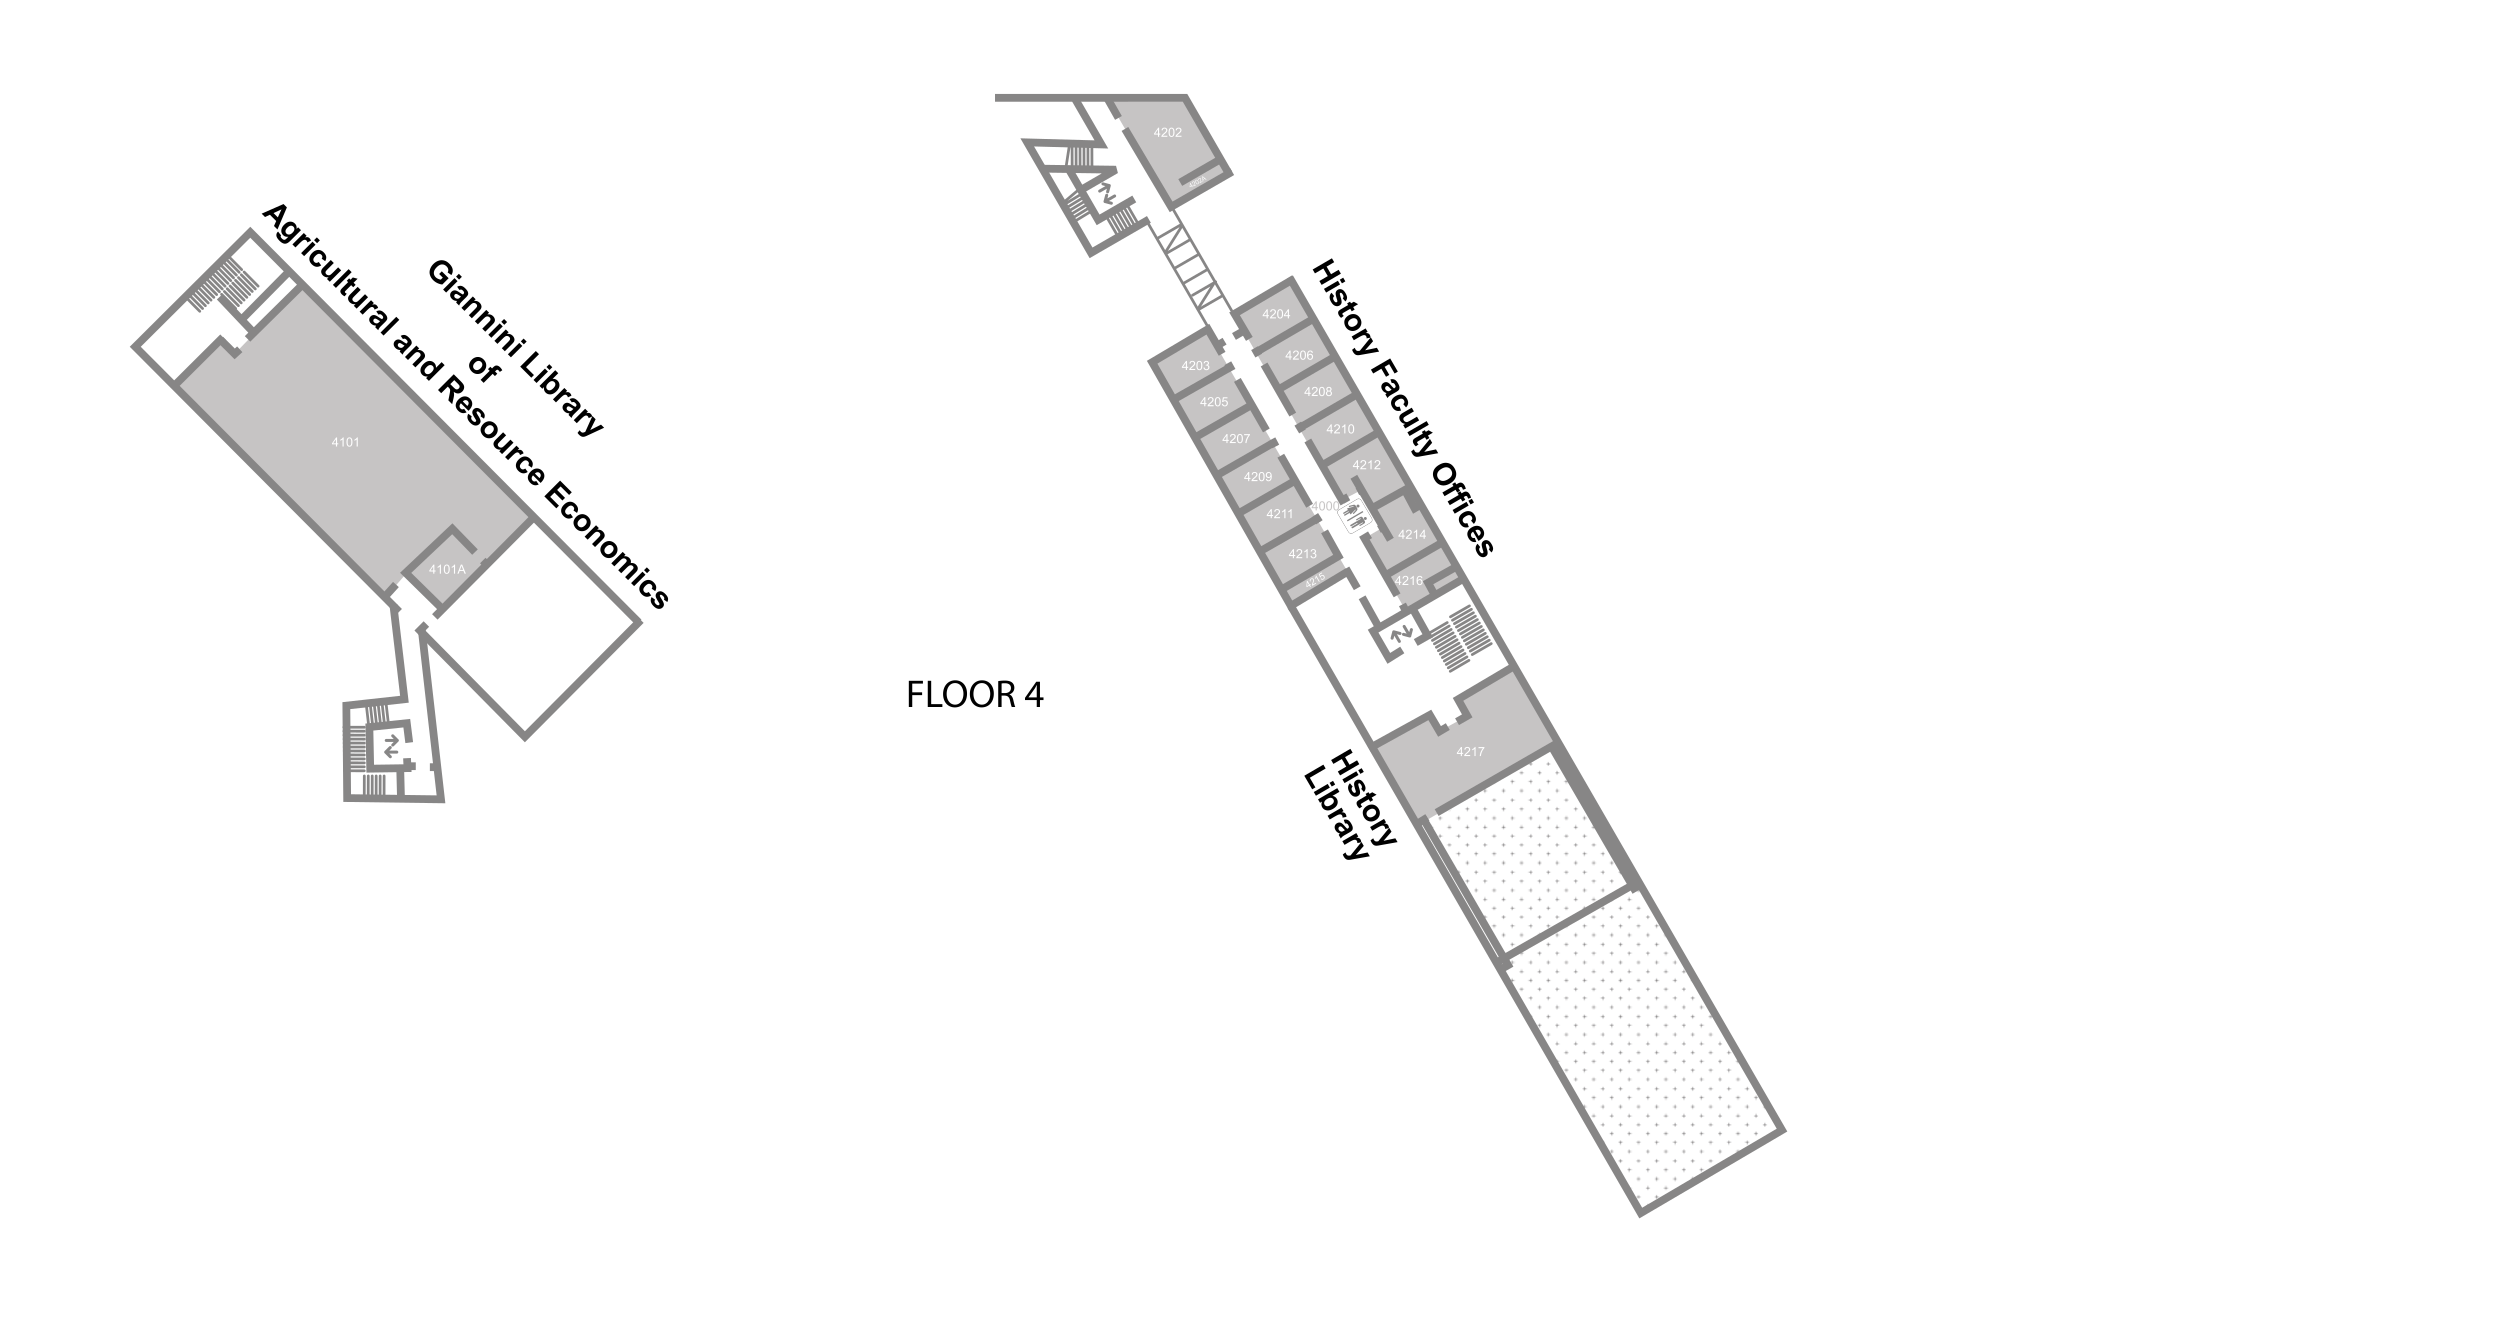 <svg viewBox="0 0 643 343" xmlns="http://www.w3.org/2000/svg" xmlns:xlink="http://www.w3.org/1999/xlink"><pattern x="-74" y="478" width="57.6" height="57.6" patternUnits="userSpaceOnUse" id="a" viewBox="0 -57.6 57.6 57.6" overflow="visible"><g fill="none"><path d="M0-57.6h57.6V0H0z"/><path stroke="#231F20" stroke-width=".3" d="M52.5-54h3M38.1-54h3M23.7-54h3M9.3-54h3M45.3-46.8h3M30.9-46.8h3M16.5-46.8h3M2.1-46.8h3M52.5-39.6h3M38.1-39.6h3M23.7-39.6h3M9.3-39.6h3M45.3-32.4h3M30.9-32.4h3M16.5-32.4h3M2.1-32.4h3M52.5-25.2h3M38.1-25.2h3M23.7-25.2h3M9.3-25.2h3M45.3-18h3M30.9-18h3M16.5-18h3M2.1-18h3M52.5-10.8h3M38.1-10.8h3M23.7-10.8h3M9.3-10.8h3M45.3-3.6h3M30.9-3.6h3M16.5-3.6h3M2.1-3.6h3M54-55.5v3M39.6-55.5v3M25.2-55.5v3M10.8-55.5v3M46.8-48.3v3M32.4-48.3v3M18-48.3v3M3.6-48.3v3M54-41.1v3M39.6-41.1v3M25.2-41.1v3M10.8-41.1v3M46.8-33.9v3M32.4-33.9v3M18-33.9v3M3.6-33.9v3M54-26.7v3M39.6-26.7v3M25.2-26.7v3M10.8-26.7v3M46.8-19.5v3M32.4-19.5v3M18-19.5v3M3.6-19.5v3M54-12.3v3M39.6-12.3v3M25.2-12.3v3M10.8-12.3v3M46.8-5.1v3M32.4-5.1v3M18-5.1v3M3.6-5.1v3"/></g></pattern><g fill="none" stroke="#878686" stroke-width=".709" stroke-linecap="round" stroke-linejoin="round" stroke-miterlimit="10"><path d="M377.647 166.587l4.882-2.816M378.154 167.468l4.886-2.818M378.665 168.352l4.885-2.817M377.137 165.707l4.882-2.816M372.228 160.126l-4.831 2.832M376.286 167.191l-4.809 2.825M374.766 164.542l-4.821 2.827M375.272 165.427l-4.817 2.823M375.779 166.311l-4.814 2.821M374.258 163.66l-4.823 2.824M372.736 161.009l-4.83 2.832M373.243 161.895l-4.827 2.83M373.75 162.775l-4.824 2.829M376.794 168.078l-4.81 2.818M377.301 168.96l-4.806 2.815M374.589 161.296l4.882-2.816M375.1 162.18l4.881-2.819M375.607 163.061l4.883-2.817M376.117 163.939l4.883-2.813M376.627 164.824l4.883-2.817M377.809 169.843l-4.804 2.817M374.079 160.414l4.882-2.814M373.06 158.648l4.881-2.813M373.57 159.533l4.881-2.817"/></g><pattern id="b" xlink:href="#a" patternTransform="matrix(.32 0 0 .32 -5232.955 -5906.036)"/><path fill="url(#b)" d="M400.667 191.334L367 212l20.333 35-1.666 1.667 36 63.333 36.666-21.333z"/><g fill="#C6C4C4"><path d="M77.666 73.167L60.334 91l-3.668-3.333-11.666 12 54 54.166 5.5-6.333 9.5 9.333L137.167 133zM353.167 192.334l11.333 20 36.667-21.167-11.334-20-14.833 9 2.333 4-7 3.833-2.833-4.333zM332.167 155.833l14.5-8.666L310.5 85l-14.166 8.334zM332 72.334L317.5 81l27.333 47.833 5.667-3 5.167 9.834-4.834 2.833 10.5 18.167 15.5-7.667zM284.75 25.25l16.416 28.084 14.918-8.834-11.168-19.333z"/></g><g fill="#FFF"><path d="M111.43 147.553v-.56h-1.015v-.263l1.067-1.516h.235v1.515h.316v.263h-.316v.56h-.288zm0-.823v-1.055l-.733 1.054h.732zM113.408 147.553h-.287v-1.83c-.07.065-.16.131-.272.197a1.83 1.83 0 0 1-.303.148v-.277c.161-.075.301-.167.421-.274.12-.108.206-.212.256-.313h.185v2.349zM114.144 146.4c0-.278.028-.5.085-.669a.829.829 0 0 1 .253-.39.652.652 0 0 1 .424-.137c.126 0 .236.026.33.075a.64.64 0 0 1 .235.22c.062.095.11.211.145.347.035.136.053.321.053.553 0 .275-.028.497-.085.665a.837.837 0 0 1-.253.391.65.65 0 0 1-.425.138.64.64 0 0 1-.531-.243c-.154-.195-.231-.511-.231-.95zm.294 0c0 .383.045.639.135.766.09.127.202.19.333.19s.243-.063.333-.191.135-.383.135-.766c0-.385-.045-.641-.135-.767-.09-.127-.202-.19-.336-.19a.367.367 0 0 0-.316.167c-.099.143-.148.406-.148.79zM117.043 147.553h-.288v-1.83c-.068.065-.16.131-.272.197a1.83 1.83 0 0 1-.302.148v-.277c.16-.075.301-.167.421-.274.12-.108.206-.212.256-.313h.185v2.349zM117.638 147.553l.898-2.34h.334l.957 2.34h-.352l-.273-.708h-.978l-.258.708h-.328zm.675-.961h.793l-.244-.648a6.286 6.286 0 0 1-.166-.485c-.03.15-.072.299-.126.447l-.257.686z"/></g><g fill="#FFF"><path d="M86.405 114.849v-.56h-1.014v-.264l1.067-1.515h.235v1.515h.316v.263h-.316v.56h-.288zm0-.824v-1.054l-.732 1.054h.732zM88.384 114.849h-.287v-1.83c-.07.065-.16.131-.272.197a1.83 1.83 0 0 1-.303.148v-.277c.161-.075.301-.167.421-.275.121-.107.206-.211.256-.312h.185v2.349zM89.12 113.695c0-.277.028-.499.085-.668a.829.829 0 0 1 .253-.39.652.652 0 0 1 .424-.137c.126 0 .236.025.33.075a.64.64 0 0 1 .235.219c.062.096.11.212.145.348.035.136.053.321.053.553 0 .275-.028.496-.085.664a.837.837 0 0 1-.253.392.65.65 0 0 1-.425.138.64.64 0 0 1-.531-.243c-.154-.195-.231-.511-.231-.95zm.295 0c0 .384.044.64.134.767.09.127.202.19.333.19s.243-.063.333-.191.135-.383.135-.766c0-.385-.045-.641-.135-.767-.09-.127-.202-.19-.336-.19a.367.367 0 0 0-.316.167c-.099.143-.148.406-.148.79zM92.019 114.849h-.287v-1.83c-.07.065-.16.131-.272.197a1.83 1.83 0 0 1-.303.148v-.277c.16-.075.301-.167.421-.275.12-.107.206-.211.256-.312h.185v2.349z"/></g><g fill="#FFF"><path d="M375.723 194.463v-.56h-1.016v-.263l1.068-1.516h.235v1.516h.316v.262h-.316v.56h-.287zm0-.823v-1.055l-.733 1.055h.733zM378.129 194.186v.277h-1.547a.528.528 0 0 1 .033-.2 1.09 1.09 0 0 1 .19-.31 3.13 3.13 0 0 1 .376-.355c.255-.208.427-.373.515-.495s.134-.238.134-.346c0-.113-.04-.21-.122-.288s-.188-.117-.318-.117c-.138 0-.25.042-.332.125s-.125.197-.126.344l-.295-.03c.02-.22.095-.389.228-.504.131-.115.309-.173.531-.173.225 0 .403.063.534.187s.195.278.195.463c0 .093-.02.185-.057.276-.039.09-.102.185-.191.285-.088.1-.236.237-.442.412-.173.145-.284.242-.332.294s-.09.104-.122.155h1.148zM379.518 194.463h-.287v-1.83c-.069.065-.16.132-.272.197a1.814 1.814 0 0 1-.303.149v-.278c.161-.075.301-.167.422-.274a1.08 1.08 0 0 0 .255-.313h.185v2.349zM380.273 192.43v-.276h1.514v.223a3.862 3.862 0 0 0-.781 1.443c-.059.196-.095.41-.111.643h-.295c.003-.184.039-.406.109-.667.068-.26.168-.512.297-.754s.268-.446.412-.612h-1.145z"/></g><g fill="#FFF"><path d="M336.508 101.852v-.56h-1.016v-.264l1.069-1.515h.234v1.515h.316v.263h-.316v.56h-.287zm0-.824v-1.054l-.733 1.054h.733zM338.914 101.575v.277h-1.547a.528.528 0 0 1 .033-.2 1.09 1.09 0 0 1 .19-.311 3.13 3.13 0 0 1 .376-.355c.255-.208.427-.373.516-.495s.133-.237.133-.345c0-.114-.04-.21-.122-.288s-.187-.118-.318-.118c-.138 0-.25.042-.332.125s-.125.198-.126.345l-.295-.03c.02-.221.096-.389.228-.504.131-.115.309-.173.532-.173.224 0 .402.062.533.186s.195.279.195.463c0 .094-.02.186-.056.277-.04.09-.103.185-.192.285-.088.1-.236.237-.442.412-.173.144-.283.242-.332.294s-.09.103-.121.155h1.147zM339.222 100.698c0-.277.028-.499.085-.668s.141-.299.254-.39a.653.653 0 0 1 .423-.137.7.7 0 0 1 .33.075c.095.05.173.124.235.219.062.096.11.212.145.348.036.136.053.32.053.553 0 .275-.028.496-.085.664a.842.842 0 0 1-.252.392.652.652 0 0 1-.426.138.641.641 0 0 1-.53-.244c-.155-.194-.232-.51-.232-.95zm.295 0c0 .384.044.64.134.767.091.127.202.19.333.19s.243-.063.332-.191.135-.383.135-.766c0-.386-.045-.641-.135-.767-.09-.127-.2-.19-.335-.19a.368.368 0 0 0-.316.167c-.099.143-.148.406-.148.79zM341.48 100.583a.534.534 0 0 1-.263-.186.482.482 0 0 1-.087-.292c0-.17.061-.312.184-.428s.285-.174.488-.174c.204 0 .368.06.493.178s.186.262.186.433a.48.48 0 0 1-.084.283.54.54 0 0 1-.26.186.63.63 0 0 1 .328.227.627.627 0 0 1 .112.373c0 .2-.071.368-.212.505-.141.135-.328.204-.558.204s-.417-.069-.559-.205-.213-.308-.213-.512c0-.152.04-.28.116-.382s.187-.173.33-.21zm-.149.594c0 .082.02.16.058.237.039.077.097.136.173.178a.493.493 0 0 0 .248.063.46.46 0 0 0 .473-.468.463.463 0 0 0-.137-.344.474.474 0 0 0-.345-.136.45.45 0 0 0-.336.135.451.451 0 0 0-.134.335zm.093-1.08a.361.361 0 0 0 .385.376c.109 0 .2-.034.271-.105a.346.346 0 0 0 .106-.256.37.37 0 0 0-.38-.373c-.11 0-.202.036-.274.105a.337.337 0 0 0-.108.253z"/></g><g fill="#FFF"><path d="M336.975 150.99l-.212-.363-.657.385-.1-.171.117-1.386.152-.089.575.982.204-.12.1.17-.205.12.212.363-.186.108zm-.312-.533l-.4-.683-.074.96.474-.277zM338.428 149.9l.105.178-1.002.586a.394.394 0 0 1-.053-.142.808.808 0 0 1 .004-.273c.018-.1.055-.223.11-.371.086-.232.135-.404.146-.517a.446.446 0 0 0-.045-.274.287.287 0 0 0-.187-.14.327.327 0 0 0-.25.045.338.338 0 0 0-.169.205.358.358 0 0 0 .05.271l-.203.093a.548.548 0 0 1-.043-.413.584.584 0 0 1 .278-.313.56.56 0 0 1 .417-.081c.13.031.232.106.3.225a.52.52 0 0 1 .07.2c.008.073.003.159-.016.257s-.064.244-.131.435a3.64 3.64 0 0 0-.104.317.804.804 0 0 0-.02.146l.743-.435zM339.433 149.552l-.186.109-.693-1.185a1.445 1.445 0 0 1-.241.441l-.105-.18c.075-.11.132-.221.169-.337s.053-.214.047-.298l.119-.07.89 1.52zM339.677 148.876l.186-.13c.07.087.145.138.226.155a.317.317 0 0 0 .232-.04.346.346 0 0 0 .168-.234.444.444 0 0 0-.063-.322.4.4 0 0 0-.236-.199.358.358 0 0 0-.289.045.37.37 0 0 0-.137.135.355.355 0 0 0-.053.173l-.188.08-.308-.865.754-.44.103.178-.603.353.155.455a.567.567 0 0 1 .231-.262.519.519 0 0 1 .415-.058c.144.038.26.128.343.273.08.137.11.278.088.426a.558.558 0 0 1-.29.416.564.564 0 0 1-.405.08.52.52 0 0 1-.33-.219z"/></g><g fill="#FFF"><path d="M332.525 143.572v-.56h-1.015v-.263l1.068-1.515h.235v1.515h.316v.263h-.316v.56h-.288zm0-.823v-1.055l-.732 1.055h.732zM334.932 143.296v.276h-1.547a.528.528 0 0 1 .033-.199 1.09 1.09 0 0 1 .19-.311 3.13 3.13 0 0 1 .375-.355c.255-.208.427-.373.516-.495s.134-.237.134-.346c0-.113-.041-.21-.122-.288s-.188-.117-.319-.117c-.137 0-.249.042-.332.125s-.125.197-.126.345l-.295-.03c.02-.221.096-.39.229-.505.13-.115.309-.172.531-.172.225 0 .402.062.533.186s.196.278.196.463c0 .094-.02.185-.057.276-.04.09-.102.186-.191.286-.088.1-.237.237-.443.412-.173.144-.283.242-.332.294s-.089.103-.12.155h1.147zM336.32 143.572h-.287v-1.83c-.068.066-.159.132-.271.198a1.814 1.814 0 0 1-.303.148v-.277c.161-.076.3-.167.422-.275a1.08 1.08 0 0 0 .255-.312h.184v2.348zM337.059 142.955l.287-.039c.033.163.089.28.168.352.079.072.176.108.289.108.136 0 .25-.047.343-.14s.14-.21.14-.348a.442.442 0 0 0-.459-.456.81.81 0 0 0-.202.033l.031-.252.047.003c.122 0 .233-.033.33-.096s.147-.162.147-.295a.346.346 0 0 0-.108-.262.375.375 0 0 0-.275-.103.395.395 0 0 0-.28.104.533.533 0 0 0-.143.317l-.287-.051a.74.74 0 0 1 .24-.448.695.695 0 0 1 .464-.159c.127 0 .244.028.352.082a.587.587 0 0 1 .332.526c0 .101-.027.193-.081.276s-.134.15-.241.198a.537.537 0 0 1 .322.199c.077.1.115.226.115.377a.69.69 0 0 1-.223.52.785.785 0 0 1-.565.212.73.73 0 0 1-.51-.182.704.704 0 0 1-.233-.476z"/></g><g fill="#FFF"><path d="M326.822 133.285v-.56h-1.015v-.263l1.068-1.516h.234v1.516h.317v.263h-.317v.56h-.287zm0-.823v-1.055l-.732 1.055h.732zM329.228 133.009v.276h-1.546a.528.528 0 0 1 .033-.199 1.09 1.09 0 0 1 .19-.311 3.13 3.13 0 0 1 .375-.355c.255-.208.427-.373.516-.495s.134-.237.134-.346c0-.113-.041-.21-.122-.288s-.188-.117-.319-.117c-.137 0-.249.042-.332.125s-.125.197-.126.345l-.295-.03c.02-.221.096-.39.229-.505.13-.115.308-.172.531-.172.225 0 .402.062.533.186s.196.278.196.463c0 .094-.02.185-.057.276-.04.09-.103.186-.191.286-.088.1-.237.237-.443.412-.173.144-.283.242-.332.294s-.089.103-.121.155h1.147zM330.617 133.285h-.287v-1.83c-.068.066-.16.132-.271.197a1.814 1.814 0 0 1-.303.149v-.277c.161-.076.3-.167.422-.275a1.08 1.08 0 0 0 .255-.312h.184v2.348zM332.192 133.285h-.287v-1.83c-.069.066-.159.132-.272.197a1.805 1.805 0 0 1-.302.149v-.277c.161-.076.3-.167.42-.275.122-.107.206-.212.257-.312h.184v2.348z"/></g><g fill="#FFF"><path d="M321.019 123.74v-.56h-1.015v-.263l1.068-1.516h.235v1.516h.316v.263h-.316v.56h-.288zm0-.823v-1.055l-.732 1.055h.732zM323.426 123.464v.276h-1.547a.501.501 0 0 1 .034-.199 1.08 1.08 0 0 1 .189-.311 3.13 3.13 0 0 1 .376-.355c.254-.208.426-.373.515-.495s.134-.237.134-.346c0-.113-.041-.21-.122-.288s-.188-.117-.318-.117c-.138 0-.25.042-.332.125s-.125.197-.126.345l-.295-.03c.02-.221.095-.39.228-.504.131-.116.309-.173.531-.173.225 0 .403.062.534.186s.195.278.195.463c0 .094-.02.186-.057.276-.039.09-.102.186-.191.286-.088.1-.236.237-.443.412-.172.144-.283.242-.332.294s-.088.103-.12.155h1.147zM323.733 122.587c0-.277.029-.5.085-.668s.142-.299.254-.39a.653.653 0 0 1 .424-.137.7.7 0 0 1 .33.075c.095.05.173.124.235.219s.11.211.145.347c.035.137.053.322.053.554 0 .274-.028.496-.085.664a.842.842 0 0 1-.252.392.652.652 0 0 1-.426.137.641.641 0 0 1-.531-.243c-.154-.194-.232-.51-.232-.95zm.295 0c0 .384.045.64.135.766.09.128.201.19.333.19s.242-.063.332-.19.135-.383.135-.766c0-.386-.045-.642-.135-.768-.09-.127-.201-.19-.336-.19a.368.368 0 0 0-.315.168c-.099.142-.149.405-.149.79zM325.594 123.2l.275-.026c.024.13.069.223.135.282s.15.088.254.088a.443.443 0 0 0 .395-.223.949.949 0 0 0 .107-.273 1.42 1.42 0 0 0 .043-.352l-.001-.056a.67.67 0 0 1-.559.307.652.652 0 0 1-.491-.21c-.135-.141-.201-.326-.201-.555 0-.237.07-.429.21-.573s.315-.217.525-.217a.755.755 0 0 1 .704.473c.067.152.099.37.099.658 0 .298-.032.537-.097.714a.843.843 0 0 1-.29.405.754.754 0 0 1-.451.138.657.657 0 0 1-.448-.152.66.66 0 0 1-.21-.429zm1.175-1.033c0-.165-.043-.296-.13-.393s-.194-.145-.318-.145a.437.437 0 0 0-.333.156.577.577 0 0 0-.142.405c0 .15.044.27.134.364s.202.14.333.14a.425.425 0 0 0 .327-.14.547.547 0 0 0 .13-.387z"/></g><g fill="#FFF"><path d="M315.434 113.963v-.56h-1.015v-.263l1.067-1.516h.235v1.516h.316v.262h-.316v.56h-.287zm0-.823v-1.055l-.733 1.055h.733zM317.84 113.686v.277h-1.546a.501.501 0 0 1 .033-.2c.04-.105.103-.208.19-.31.086-.102.212-.22.375-.355.255-.208.426-.373.516-.495s.134-.238.134-.346c0-.113-.041-.21-.123-.288s-.187-.117-.318-.117a.45.45 0 0 0-.332.125.472.472 0 0 0-.126.344l-.295-.03c.02-.22.096-.389.228-.504s.31-.173.531-.173c.225 0 .403.063.534.187s.196.278.196.463c0 .093-.02.185-.058.276-.038.09-.102.185-.19.285-.09.1-.237.238-.443.412-.172.145-.283.243-.332.294s-.09.104-.121.155h1.147zM318.148 112.81c0-.278.028-.5.085-.668a.829.829 0 0 1 .254-.391.652.652 0 0 1 .423-.137c.126 0 .236.026.33.075a.64.64 0 0 1 .236.22c.061.095.11.211.145.347.035.137.052.321.052.554 0 .274-.028.496-.084.664a.837.837 0 0 1-.253.391.65.65 0 0 1-.426.138.64.64 0 0 1-.53-.243c-.155-.195-.232-.511-.232-.95zm.295 0c0 .383.045.64.135.766.09.127.2.19.333.19s.242-.063.332-.19.135-.384.135-.766c0-.386-.045-.642-.135-.768-.09-.127-.201-.19-.336-.19a.367.367 0 0 0-.316.168c-.098.142-.148.405-.148.79zM319.984 111.93v-.276h1.515v.223c-.15.16-.297.37-.443.632-.146.263-.26.533-.34.811-.057.196-.093.41-.11.643h-.295c.003-.184.04-.406.109-.667s.168-.512.298-.754c.129-.242.266-.446.412-.612h-1.146z"/></g><g fill="#FFF"><path d="M309.73 104.484v-.56h-1.015v-.263l1.067-1.515h.235v1.515h.316v.263h-.316v.56h-.288zm0-.823v-1.055l-.733 1.055h.732zM312.136 104.208v.276h-1.546a.501.501 0 0 1 .033-.199c.04-.105.102-.209.189-.311.087-.102.212-.22.376-.355.254-.208.426-.373.516-.495s.133-.237.133-.346c0-.113-.04-.21-.122-.288s-.187-.117-.318-.117a.45.45 0 0 0-.332.125.472.472 0 0 0-.126.345l-.295-.03c.02-.221.096-.39.228-.504s.31-.173.531-.173c.225 0 .403.062.533.186s.197.279.197.463c0 .094-.02.186-.058.277-.038.09-.102.185-.19.285-.09.1-.237.237-.443.412-.173.144-.283.242-.332.294s-.09.103-.121.155h1.147zM312.444 103.331c0-.277.028-.499.085-.668a.829.829 0 0 1 .254-.39.652.652 0 0 1 .423-.137c.126 0 .236.025.33.075a.64.64 0 0 1 .235.219c.062.095.11.212.145.347.036.137.053.322.053.554 0 .275-.028.496-.084.664a.837.837 0 0 1-.253.392.65.65 0 0 1-.426.138.64.64 0 0 1-.53-.244c-.155-.194-.232-.51-.232-.95zm.295 0c0 .384.045.64.135.767.09.127.2.19.333.19s.242-.063.332-.191.135-.383.135-.766c0-.386-.045-.642-.135-.768-.09-.127-.202-.19-.336-.19a.367.367 0 0 0-.316.168c-.098.143-.148.405-.148.79zM314.261 103.872l.301-.026a.537.537 0 0 0 .156.33c.082.075.18.112.295.112.138 0 .255-.052.35-.156s.144-.242.144-.415a.531.531 0 0 0-.138-.388.48.48 0 0 0-.361-.141.502.502 0 0 0-.426.226l-.27-.035.227-1.202h1.163v.274h-.933l-.126.63a.76.76 0 0 1 .442-.147.7.7 0 0 1 .517.212c.14.141.21.323.21.546a.85.85 0 0 1-.185.548.741.741 0 0 1-.614.285c-.213 0-.386-.06-.521-.18s-.212-.277-.23-.473z"/></g><g fill="#FFF"><path d="M348.978 120.696v-.56h-1.015v-.263l1.068-1.516h.235v1.516h.316v.263h-.316v.56h-.288zm0-.823v-1.055l-.732 1.055h.733zM351.385 120.42v.276h-1.547a.528.528 0 0 1 .033-.199 1.09 1.09 0 0 1 .19-.311 3.13 3.13 0 0 1 .376-.355c.254-.208.426-.373.515-.495s.134-.237.134-.346c0-.113-.041-.21-.122-.288s-.188-.117-.318-.117c-.138 0-.25.042-.332.125s-.125.197-.126.345l-.295-.03c.02-.221.095-.39.228-.504.131-.116.309-.173.531-.173.225 0 .403.062.534.186s.195.278.195.463c0 .094-.02.186-.057.276-.039.09-.102.186-.191.286-.088.1-.236.237-.443.412-.172.144-.283.242-.332.294s-.088.103-.12.155h1.147zM352.773 120.696h-.287v-1.83c-.068.066-.159.132-.271.197a1.814 1.814 0 0 1-.303.149v-.277c.161-.076.3-.167.422-.275a1.08 1.08 0 0 0 .255-.312h.184v2.348zM355.02 120.42v.276h-1.547a.528.528 0 0 1 .033-.199 1.09 1.09 0 0 1 .19-.311 3.13 3.13 0 0 1 .375-.355c.255-.208.427-.373.516-.495s.134-.237.134-.346c0-.113-.041-.21-.122-.288s-.188-.117-.319-.117c-.137 0-.249.042-.332.125s-.125.197-.126.345l-.295-.03c.02-.221.096-.39.229-.504.13-.116.308-.173.531-.173.225 0 .402.062.533.186s.196.278.196.463c0 .094-.02.186-.057.276-.04.09-.103.186-.191.286-.088.1-.237.237-.443.412-.173.144-.283.242-.332.294s-.089.103-.121.155h1.147z"/></g><g fill="#FFF"><path d="M342.238 111.477v-.56h-1.013v-.264l1.066-1.515h.235v1.515h.316v.263h-.316v.56h-.288zm0-.824V109.6l-.732 1.054h.732zM344.644 111.2v.277H343.1a.476.476 0 0 1 .033-.2c.039-.105.101-.209.188-.311.087-.102.212-.22.376-.355.254-.208.426-.373.516-.495s.134-.237.134-.345c0-.114-.04-.21-.122-.288s-.188-.118-.319-.118a.448.448 0 0 0-.332.125.474.474 0 0 0-.126.345l-.295-.03c.02-.221.097-.389.228-.504.133-.115.31-.173.531-.173.225 0 .402.062.533.186s.198.279.198.463c0 .094-.02.186-.06.277-.036.09-.1.185-.189.285-.09.1-.237.237-.443.412-.172.144-.283.242-.332.294s-.09.103-.121.155h1.147zM346.035 111.477h-.287v-1.83c-.07.065-.16.131-.272.197a1.843 1.843 0 0 1-.302.148v-.277c.16-.075.3-.167.42-.275a1.07 1.07 0 0 0 .256-.312h.185v2.349zM346.77 110.323c0-.277.029-.499.086-.668s.141-.299.253-.39a.653.653 0 0 1 .424-.137.7.7 0 0 1 .33.075c.095.05.173.124.235.219.062.096.11.212.145.348.035.136.053.32.053.553 0 .275-.028.496-.085.664a.842.842 0 0 1-.252.392.652.652 0 0 1-.426.138.641.641 0 0 1-.531-.244c-.154-.194-.231-.51-.231-.95zm.295 0c0 .384.045.64.135.767.091.127.201.19.333.19s.242-.063.332-.191.135-.383.135-.766c0-.385-.045-.641-.135-.767-.09-.127-.201-.19-.336-.19a.368.368 0 0 0-.315.167c-.099.143-.149.406-.149.79z"/></g><g fill="#FFF"><path d="M305 95.169v-.56h-1.014v-.263l1.067-1.516h.235v1.516h.316v.262h-.316v.56H305zm0-.823V93.29l-.732 1.055h.733zM307.407 94.893v.276h-1.546a.501.501 0 0 1 .033-.2c.04-.105.102-.208.189-.31.087-.102.212-.22.376-.355.254-.208.426-.373.516-.495s.133-.238.133-.346c0-.113-.04-.21-.122-.288s-.187-.117-.318-.117a.45.45 0 0 0-.332.125.472.472 0 0 0-.126.344l-.295-.03c.02-.22.096-.389.228-.504s.31-.173.531-.173c.225 0 .403.063.533.187s.197.278.197.463c0 .094-.02.185-.058.276-.038.09-.102.186-.19.285-.09.1-.237.238-.443.412-.173.145-.283.243-.332.294s-.09.104-.121.156h1.147zM307.715 94.016c0-.278.028-.5.085-.668a.829.829 0 0 1 .254-.391.652.652 0 0 1 .423-.137c.126 0 .236.026.33.075a.64.64 0 0 1 .235.22c.062.095.11.211.145.347.036.137.053.321.053.554 0 .274-.028.496-.084.664a.837.837 0 0 1-.253.391.65.65 0 0 1-.426.138.64.64 0 0 1-.53-.243c-.155-.194-.232-.51-.232-.95zm.295 0c0 .383.045.64.135.766.09.127.2.19.333.19s.242-.063.332-.19.135-.384.135-.766c0-.386-.045-.642-.135-.768-.09-.127-.202-.19-.336-.19a.367.367 0 0 0-.316.168c-.098.142-.148.405-.148.79zM309.534 94.552l.287-.04c.033.164.09.281.168.353.08.072.176.108.29.108.135 0 .249-.047.342-.141s.14-.209.14-.348a.44.44 0 0 0-.458-.455.817.817 0 0 0-.203.032l.032-.252a.595.595 0 0 0 .377-.093c.098-.063.146-.161.146-.294 0-.106-.035-.193-.106-.262s-.164-.103-.276-.103a.395.395 0 0 0-.28.104.533.533 0 0 0-.143.316l-.287-.05a.742.742 0 0 1 .239-.449.694.694 0 0 1 .464-.158c.128 0 .245.028.353.082a.586.586 0 0 1 .332.526c0 .101-.027.193-.082.276s-.134.15-.24.198c.138.031.245.098.322.198s.115.227.115.377a.689.689 0 0 1-.223.52.783.783 0 0 1-.565.213.71.71 0 0 1-.744-.658z"/></g><g fill="#FFF"><path d="M297.84 35.18v-.56h-1.015v-.263l1.067-1.516h.235v1.515h.316v.263h-.316v.56h-.288zm0-.824v-1.054l-.733 1.054h.732zM300.246 34.903v.277H298.7a.501.501 0 0 1 .033-.2c.04-.105.102-.208.189-.311.087-.102.212-.22.376-.354.254-.208.426-.373.516-.496s.133-.237.133-.345c0-.114-.04-.21-.122-.288s-.187-.118-.318-.118a.45.45 0 0 0-.332.125.472.472 0 0 0-.126.345l-.295-.03c.02-.22.096-.389.228-.504s.309-.173.531-.173c.225 0 .402.063.533.187s.197.278.197.462c0 .094-.02.186-.058.277-.038.09-.102.185-.19.285-.09.1-.237.237-.443.412-.173.145-.283.242-.332.294s-.09.104-.121.155h1.147zM300.554 34.026c0-.277.028-.499.085-.668a.829.829 0 0 1 .253-.39.652.652 0 0 1 .424-.137c.126 0 .236.026.33.075a.64.64 0 0 1 .235.22c.062.095.11.211.145.347.035.137.053.321.053.554 0 .274-.028.496-.085.664a.837.837 0 0 1-.252.391.65.65 0 0 1-.426.138.64.64 0 0 1-.53-.243c-.155-.195-.232-.511-.232-.95zm.295 0c0 .384.044.64.134.767.09.127.202.19.333.19s.243-.063.333-.191.135-.383.135-.766c0-.385-.045-.641-.135-.767-.09-.127-.202-.19-.336-.19a.367.367 0 0 0-.316.167c-.099.143-.148.406-.148.79zM303.88 34.903v.277h-1.545a.501.501 0 0 1 .033-.2c.04-.105.102-.208.189-.311.087-.102.212-.22.376-.354.254-.208.426-.373.515-.496s.134-.237.134-.345c0-.114-.04-.21-.122-.288s-.187-.118-.318-.118a.45.45 0 0 0-.332.125.472.472 0 0 0-.126.345l-.295-.03c.02-.22.096-.389.228-.504s.309-.173.53-.173c.226 0 .403.063.534.187s.196.278.196.462c0 .094-.02.186-.057.277-.038.09-.102.185-.19.285-.09.1-.237.237-.443.412-.173.145-.284.242-.332.294s-.09.104-.122.155h1.147z"/></g><g fill="#FFF"><path d="M331.654 92.5v-.56h-1.015v-.263l1.068-1.516h.234v1.516h.317v.262h-.317v.561h-.287zm0-.823v-1.055l-.732 1.055h.732zM334.06 92.224v.276h-1.546a.528.528 0 0 1 .033-.2 1.09 1.09 0 0 1 .19-.31 3.13 3.13 0 0 1 .375-.355c.255-.208.427-.373.516-.495s.134-.238.134-.346c0-.113-.041-.21-.122-.288s-.188-.117-.319-.117c-.137 0-.249.042-.332.125s-.125.197-.126.344l-.295-.03c.02-.22.096-.389.229-.504.13-.115.308-.173.531-.173.225 0 .402.063.533.187s.196.278.196.463c0 .094-.02.185-.057.276-.04.09-.103.186-.191.285-.088.1-.237.238-.443.412-.173.145-.283.243-.332.294s-.089.104-.121.156h1.147zM334.368 91.347c0-.278.029-.5.085-.668s.142-.3.254-.39a.653.653 0 0 1 .424-.138.7.7 0 0 1 .33.076c.095.05.173.124.234.218.063.096.11.212.146.348.035.137.053.321.053.554 0 .274-.029.496-.085.664a.842.842 0 0 1-.252.391.652.652 0 0 1-.426.138.641.641 0 0 1-.531-.243c-.155-.194-.232-.51-.232-.95zm.295 0c0 .384.045.64.135.766.09.127.201.19.333.19s.242-.063.332-.19.135-.384.135-.766c0-.386-.045-.642-.135-.768-.09-.127-.201-.19-.336-.19a.368.368 0 0 0-.315.168c-.1.142-.149.405-.149.79zM337.676 90.733l-.285.023a.546.546 0 0 0-.11-.246.38.38 0 0 0-.287-.122.391.391 0 0 0-.24.076.659.659 0 0 0-.215.289c-.052.126-.078.307-.08.541a.65.65 0 0 1 .253-.234.677.677 0 0 1 .804.134c.134.141.2.323.2.546a.905.905 0 0 1-.093.41.7.7 0 0 1-.262.29.71.71 0 0 1-.377.1.735.735 0 0 1-.585-.264c-.151-.176-.226-.466-.226-.87 0-.453.083-.78.25-.987a.717.717 0 0 1 .589-.267c.183 0 .335.051.453.154a.66.66 0 0 1 .21.427zm-1.173 1.01c0 .098.02.193.063.283a.464.464 0 0 0 .414.278.406.406 0 0 0 .313-.147.582.582 0 0 0 .13-.4.541.541 0 0 0-.128-.38.428.428 0 0 0-.326-.14c-.13 0-.24.046-.33.14s-.136.214-.136.365z"/></g><g fill="#FFF"><path d="M325.773 81.888v-.56h-1.015v-.264l1.068-1.515h.235v1.515h.316v.263h-.316v.56h-.288zm0-.824V80.01l-.732 1.054h.732zM328.18 81.611v.277h-1.547a.528.528 0 0 1 .033-.2 1.09 1.09 0 0 1 .19-.311 3.13 3.13 0 0 1 .376-.354c.254-.209.426-.374.515-.496s.134-.237.134-.345c0-.114-.041-.21-.122-.288s-.188-.118-.319-.118c-.137 0-.249.042-.332.125s-.125.198-.126.345l-.294-.03c.019-.22.095-.389.228-.504.13-.115.309-.173.531-.173.225 0 .403.063.533.187s.196.278.196.462c0 .094-.02.186-.057.277-.039.09-.102.185-.191.285-.088.1-.237.237-.443.412-.173.145-.283.242-.332.294s-.089.103-.12.155h1.147zM328.487 80.734c0-.277.029-.499.085-.668s.142-.298.254-.39a.653.653 0 0 1 .424-.137.7.7 0 0 1 .33.075c.095.051.173.124.235.22.062.095.11.211.145.347.035.136.053.321.053.553 0 .275-.029.497-.085.665a.842.842 0 0 1-.252.391.652.652 0 0 1-.426.138.641.641 0 0 1-.531-.243c-.154-.195-.232-.511-.232-.95zm.295 0c0 .384.045.64.135.767.09.127.201.19.333.19s.242-.063.332-.191.135-.383.135-.766c0-.385-.045-.641-.135-.767-.09-.127-.201-.19-.336-.19a.368.368 0 0 0-.315.167c-.099.143-.149.406-.149.79zM331.225 81.888v-.56h-1.014v-.264l1.066-1.515h.236v1.515h.315v.263h-.315v.56h-.288zm0-.824V80.01l-.733 1.054h.733z"/></g><g fill="#FFF"><path d="M360.7 138.584v-.56h-1.016v-.263l1.068-1.516h.234v1.516h.317v.263h-.317v.56h-.287zm0-.823v-1.055l-.733 1.055h.732zM363.106 138.308v.276h-1.547a.528.528 0 0 1 .033-.2 1.09 1.09 0 0 1 .19-.31 3.13 3.13 0 0 1 .375-.355c.255-.208.427-.373.516-.495s.134-.238.134-.346c0-.113-.041-.21-.122-.288s-.188-.117-.319-.117c-.137 0-.249.042-.332.125s-.125.197-.126.344l-.295-.03c.02-.22.096-.389.229-.504.13-.115.308-.173.531-.173.225 0 .402.063.533.187s.196.278.196.463c0 .093-.02.185-.057.276-.04.09-.103.186-.191.285-.088.1-.237.238-.443.412-.173.145-.283.243-.332.294s-.089.104-.121.156h1.147zM364.494 138.584h-.287v-1.83c-.068.065-.16.132-.272.197a1.814 1.814 0 0 1-.302.149v-.278c.16-.075.3-.167.422-.274a1.08 1.08 0 0 0 .255-.313h.184v2.349zM366.15 138.584v-.56h-1.013v-.263l1.066-1.516h.236v1.516h.315v.263h-.315v.56h-.289zm0-.823v-1.055l-.732 1.055h.732z"/></g><g fill="#FFF"><path d="M359.82 150.457v-.56h-1.013v-.263l1.066-1.516h.235v1.516h.316v.263h-.316v.56h-.288zm0-.823v-1.055l-.732 1.055h.732zM362.227 150.18v.277h-1.545a.476.476 0 0 1 .033-.2c.039-.105.102-.208.188-.31.087-.102.212-.22.376-.355.254-.208.426-.373.516-.495s.134-.238.134-.346c0-.113-.04-.21-.122-.288s-.188-.117-.319-.117a.448.448 0 0 0-.332.125.474.474 0 0 0-.126.345l-.295-.03c.02-.221.097-.39.228-.505.133-.115.31-.173.531-.173.225 0 .402.063.533.187s.198.278.198.463c0 .094-.02.185-.059.276-.037.09-.102.186-.19.285-.09.1-.237.238-.443.413-.172.144-.283.242-.332.293s-.09.104-.121.156h1.147zM363.617 150.457h-.287v-1.83c-.07.065-.16.132-.272.197a1.843 1.843 0 0 1-.302.149v-.278c.16-.075.3-.167.42-.274a1.07 1.07 0 0 0 .256-.313h.185v2.349zM365.843 148.69l-.286.023a.547.547 0 0 0-.108-.246.384.384 0 0 0-.287-.122.402.402 0 0 0-.242.076.656.656 0 0 0-.213.289c-.053.126-.08.307-.082.541a.666.666 0 0 1 .569-.311.65.65 0 0 1 .489.211.76.76 0 0 1 .202.546.895.895 0 0 1-.096.41c-.062.126-.15.222-.26.29s-.236.1-.376.1a.733.733 0 0 1-.586-.265c-.152-.175-.227-.465-.227-.87 0-.452.084-.78.25-.986a.721.721 0 0 1 .59-.268.66.66 0 0 1 .451.155.657.657 0 0 1 .212.427zm-1.173 1.01c0 .098.021.193.062.283.043.09.102.16.177.206a.437.437 0 0 0 .238.072.405.405 0 0 0 .313-.147.582.582 0 0 0 .13-.4c0-.16-.043-.288-.129-.38s-.194-.14-.325-.14c-.13 0-.24.046-.33.14s-.136.214-.136.365z"/></g><g fill="#FFF"><path d="M306.625 48.151l-.134-.247-.447.242-.063-.116.11-.92.104-.056.36.667.138-.075.063.116-.139.074.134.247-.126.068zm-.196-.362l-.25-.465-.073.639.323-.174zM307.618 47.459l.066.12-.681.368a.236.236 0 0 1-.032-.095.504.504 0 0 1 .009-.182 1.37 1.37 0 0 1 .08-.245 1.62 1.62 0 0 0 .11-.34.304.304 0 0 0-.023-.185c-.028-.05-.068-.083-.122-.098s-.11-.006-.168.025a.222.222 0 0 0-.117.134c-.017.055-.007.116.027.18l-.138.058a.363.363 0 0 1-.019-.276.39.39 0 0 1 .193-.203.373.373 0 0 1 .278-.044.307.307 0 0 1 .196.157.352.352 0 0 1 .041.135.519.519 0 0 1-.016.17 2.076 2.076 0 0 1-.097.288 2.577 2.577 0 0 0-.076.208.401.401 0 0 0-.016.098l.505-.273zM307.545 46.999a1.065 1.065 0 0 1-.122-.315.41.41 0 0 1 .02-.23.322.322 0 0 1 .153-.162.318.318 0 0 1 .318-.004.57.57 0 0 1 .146.118c.05.052.1.13.155.23.066.122.105.225.12.314a.413.413 0 0 1-.017.232.326.326 0 0 1-.155.16.318.318 0 0 1-.291.02c-.114-.048-.224-.17-.327-.363zm.129-.07c.092.17.172.271.242.305.07.035.134.036.191.005.059-.03.092-.086.101-.164.01-.077-.031-.2-.122-.369-.092-.168-.172-.27-.242-.305-.07-.034-.134-.035-.193-.004a.187.187 0 0 0-.1.15c-.008.086.032.213.123.382zM309.217 46.595l.065.121-.68.368a.252.252 0 0 1-.033-.096.506.506 0 0 1 .01-.181c.013-.066.04-.148.081-.245.062-.153.098-.266.11-.341a.304.304 0 0 0-.024-.184.193.193 0 0 0-.122-.098.222.222 0 0 0-.168.024.218.218 0 0 0-.116.135.23.23 0 0 0 .025.18l-.136.058a.368.368 0 0 1-.02-.276.39.39 0 0 1 .193-.203.372.372 0 0 1 .279-.044.312.312 0 0 1 .196.157.352.352 0 0 1 .041.135.579.579 0 0 1-.017.17 2.223 2.223 0 0 1-.096.287 2.172 2.172 0 0 0-.076.209.4.4 0 0 0-.017.097l.505-.273zM309.356 46.677l-.16-1.243.146-.08.977.803-.155.083-.29-.246-.429.232.056.373-.145.078zm.068-.583l.35-.189-.262-.227a3.03 3.03 0 0 1-.188-.173c.023.072.04.148.051.227l.049.362z"/></g><g fill="#FFF"><path d="M98.422 193.502v-.28h-.507v-.132l.534-.758h.117v.758h.158v.132h-.158v.28h-.144zm0-.412v-.528l-.366.528h.366zM98.932 193.502v-1.17h.846v.139h-.691v.357h.647v.138h-.647v.398h.718v.138h-.873zM100.012 193.502v-1.17h.155v1.032h.576v.138h-.73zM100.87 193.193l.144-.02a.31.31 0 0 0 .084.177c.04.036.088.054.145.054a.24.24 0 0 0 .24-.244.222.222 0 0 0-.064-.164.227.227 0 0 0-.165-.063.404.404 0 0 0-.1.015l.015-.126.023.002a.3.3 0 0 0 .165-.048c.049-.032.073-.082.073-.148a.176.176 0 0 0-.053-.13.191.191 0 0 0-.138-.053c-.056 0-.102.018-.14.053s-.06.088-.071.158l-.144-.025a.368.368 0 0 1 .12-.224.342.342 0 0 1 .232-.08c.064 0 .123.014.176.041a.292.292 0 0 1 .166.264c0 .05-.013.097-.04.138a.28.28 0 0 1-.121.098c.069.017.123.05.161.1.038.05.057.113.057.188a.345.345 0 0 1-.111.26.39.39 0 0 1-.283.106.353.353 0 0 1-.371-.329z"/></g><g fill="#FFF"><path d="M262.92 35.976v-.094h.02v.008h-.01v.078h.01v.007h-.02zM262.95 35.955v-.073h.027c.006 0 .01 0 .014.002a.022.022 0 0 1 .008.007.021.021 0 0 1 .002.01.015.015 0 0 1-.002.008.022.022 0 0 1-.008.007c.005.002.008.004.01.007s.004.007.004.01l-.002.01-.006.007-.007.004-.013.001h-.027zm.01-.042h.025a.014.014 0 0 0 .005-.005l.002-.007c0-.002 0-.004-.002-.006l-.005-.003-.01-.001h-.015v.022zm0 .033h.024c.002 0 .004 0 .006-.002l.004-.004a.014.014 0 0 0 0-.013l-.007-.004a.032.032 0 0 0-.01-.002h-.017v.025zM263.052 35.927v-.009h.031v.027l-.015.008a.04.04 0 0 1-.015.003.043.043 0 0 1-.02-.004c-.005-.004-.01-.008-.013-.014s-.004-.012-.004-.02.001-.013.004-.019a.032.032 0 0 1 .013-.014.04.04 0 0 1 .02-.004c.005 0 .01 0 .013.003.005 0 .008.004.01.007s.005.006.006.011l-.009.003a.025.025 0 0 0-.004-.009c-.001-.003-.003-.004-.006-.006a.03.03 0 0 0-.01-.002.035.035 0 0 0-.012.002l-.008.006-.005.007a.038.038 0 0 0-.002.015.04.04 0 0 0 .003.016.02.02 0 0 0 .01.01c.004.002.009.003.013.003s.009 0 .013-.002l.009-.005v-.014h-.022zM263.112 35.976h-.02v-.008h.01v-.078h-.01v-.008h.02v.094zM263.151 35.955v-.017h-.031v-.008l.033-.048h.007v.048h.01v.007h-.01v.018h-.009zm0-.025v-.034l-.022.034h.022zM263.18 35.919c0-.009 0-.016.002-.02a.027.027 0 0 1 .007-.013.021.021 0 0 1 .014-.004c.004 0 .007 0 .01.002l.008.007a.035.035 0 0 1 .004.01.089.089 0 0 1 0 .038c-.003.006-.005.01-.009.013s-.008.004-.013.004a.021.021 0 0 1-.017-.007.055.055 0 0 1-.007-.03zm.008 0c0 .012.001.02.004.024s.007.006.01.006c.005 0 .008-.002.011-.006s.004-.012.004-.024 0-.02-.004-.023c-.003-.005-.006-.007-.01-.007s-.008.002-.01.006c-.003.003-.005.012-.005.024zM263.236 35.919c0-.009 0-.016.002-.02a.027.027 0 0 1 .008-.013.021.021 0 0 1 .013-.004c.005 0 .008 0 .01.002.004.002.006.004.008.007l.005.01a.089.089 0 0 1-.001.038c-.002.006-.005.01-.008.013s-.008.004-.014.004a.021.021 0 0 1-.016-.007.056.056 0 0 1-.007-.03zm.01 0c0 .012 0 .02.003.024s.006.006.01.006c.005 0 .008-.002.011-.006s.004-.012.004-.024-.001-.02-.004-.023c-.003-.005-.006-.007-.01-.007-.005 0-.008.002-.01.006-.003.003-.005.012-.005.024zM263.293 35.919c0-.009 0-.016.002-.02a.027.027 0 0 1 .008-.013.021.021 0 0 1 .013-.004c.004 0 .008 0 .01.002l.008.007a.035.035 0 0 1 .004.01.089.089 0 0 1 0 .038l-.008.013c-.003.003-.009.004-.014.004a.021.021 0 0 1-.017-.007.055.055 0 0 1-.006-.03zm.009 0c0 .012 0 .02.004.024s.006.006.01.006.008-.002.01-.006.005-.012.005-.024-.001-.02-.004-.023c-.003-.005-.007-.007-.011-.007-.004 0-.007.002-.01.006-.003.003-.004.012-.004.024z"/></g><g fill="#FFF"><path d="M285.243 24.733v-.093h.02v.007h-.01v.078h.01v.008h-.02zM285.272 24.713v-.073h.027c.006 0 .01 0 .014.002a.022.022 0 0 1 .008.007.021.021 0 0 1 .003.01.015.015 0 0 1-.003.008.022.022 0 0 1-.008.007c.005.002.008.004.01.007s.004.006.004.01l-.002.01-.005.007-.008.004h-.04zm.01-.042h.015l.01-.001a.014.014 0 0 0 .005-.004l.002-.007c0-.002 0-.004-.002-.006l-.004-.004H285.282v.022zm0 .033H285.307c.002 0 .003 0 .005-.002l.004-.004a.014.014 0 0 0 0-.013l-.006-.004a.027.027 0 0 0-.011-.002h-.017v.025zM285.375 24.685v-.01h.03v.028l-.014.008a.04.04 0 0 1-.016.003.043.043 0 0 1-.019-.004c-.006-.004-.01-.008-.014-.014s-.004-.013-.004-.02.001-.013.004-.019a.032.032 0 0 1 .014-.014.04.04 0 0 1 .019-.004c.005 0 .01 0 .014.003.004 0 .008.003.01.006s.004.007.005.012l-.008.003a.025.025 0 0 0-.004-.009l-.007-.006a.03.03 0 0 0-.01-.002.035.035 0 0 0-.012.002l-.007.006-.005.007a.038.038 0 0 0-.003.015.04.04 0 0 0 .003.016.02.02 0 0 0 .01.01c.004.002.01.003.014.003s.008 0 .012-.002l.01-.005v-.014h-.022zM285.434 24.733h-.02v-.007h.01v-.078h-.01v-.008h.02v.093zM285.474 24.713v-.018h-.032v-.008l.033-.047h.007v.048h.01v.007h-.01v.018h-.008zm0-.026v-.033l-.023.033h.023zM285.502 24.677c0-.009 0-.016.002-.02a.027.027 0 0 1 .008-.013.021.021 0 0 1 .013-.004c.004 0 .008 0 .01.002l.008.007a.035.035 0 0 1 .004.01.089.089 0 0 1 0 .038l-.008.013c-.003.003-.009.004-.014.004a.021.021 0 0 1-.017-.007.056.056 0 0 1-.006-.03zm.009 0c0 .012 0 .02.004.024s.006.006.01.006.008-.002.01-.006.004-.013.004-.024 0-.02-.003-.024-.007-.006-.011-.006c-.004 0-.007.002-.01.006-.003.003-.004.012-.004.024zM285.558 24.677c0-.009 0-.016.003-.02a.027.027 0 0 1 .007-.013.021.021 0 0 1 .014-.004c.004 0 .007 0 .01.002l.008.007a.035.035 0 0 1 .004.01.089.089 0 0 1-.001.038c-.002.006-.004.01-.008.013s-.008.004-.014.004a.021.021 0 0 1-.016-.007.056.056 0 0 1-.007-.03zm.01 0c0 .012 0 .02.003.024s.007.006.01.006c.005 0 .008-.002.011-.006s.004-.013.004-.024 0-.02-.004-.024c-.003-.004-.006-.006-.01-.006s-.008.002-.01.006c-.003.003-.005.012-.005.024zM285.648 24.713h-.008v-.058l-.01.007-.009.005v-.009a.151.151 0 0 0 .014-.009c.003-.004.006-.006.007-.01h.006v.074z"/></g><g fill="#FFF"><path d="M95.29 186.685v-.094h.02v.008h-.011v.078h.01v.008h-.02zM95.318 186.664v-.073h.028c.006 0 .01 0 .013.002a.022.022 0 0 1 .008.007.021.021 0 0 1 .003.01.015.015 0 0 1-.002.008.022.022 0 0 1-.008.007c.004.002.008.004.01.007s.004.007.004.01l-.002.01-.006.007-.008.004-.012.001h-.028zm.01-.042h.025a.014.014 0 0 0 .006-.005l.002-.007-.002-.006c-.001-.002-.003-.002-.005-.003l-.011-.001h-.015v.022zm0 .033H95.353c.002 0 .004 0 .005-.002l.004-.004a.014.014 0 0 0 0-.013l-.006-.004a.027.027 0 0 0-.01-.002h-.018v.025zM95.42 186.636v-.01h.032v.028l-.015.008a.04.04 0 0 1-.015.003.043.043 0 0 1-.02-.004c-.006-.004-.01-.008-.013-.014s-.005-.012-.005-.02.002-.013.005-.019a.032.032 0 0 1 .013-.014.04.04 0 0 1 .019-.004c.005 0 .01 0 .014.003.005 0 .008.004.01.007s.005.006.006.011l-.009.003a.025.025 0 0 0-.004-.009c-.001-.003-.004-.004-.007-.006a.03.03 0 0 0-.01-.002.035.035 0 0 0-.011.002l-.008.006-.005.007a.038.038 0 0 0-.002.015.04.04 0 0 0 .003.016.02.02 0 0 0 .01.01c.004.002.009.003.013.003s.008 0 .013-.002l.009-.005v-.014h-.022zM95.48 186.685h-.02v-.008h.011v-.078h-.01v-.008h.02v.094zM95.52 186.664v-.017h-.032v-.008l.033-.048h.008v.048h.01v.007h-.01v.018h-.009zm0-.025v-.034l-.023.034h.023zM95.548 186.628c0-.009 0-.016.002-.02a.027.027 0 0 1 .008-.013.021.021 0 0 1 .013-.004c.005 0 .008 0 .011.002l.007.007a.035.035 0 0 1 .005.01.089.089 0 0 1-.001.038c-.002.006-.005.01-.008.013s-.008.004-.014.004a.021.021 0 0 1-.016-.007.055.055 0 0 1-.007-.03zm.01 0c0 .012 0 .02.003.024s.006.006.01.006c.005 0 .008-.002.011-.006s.004-.012.004-.024-.001-.02-.004-.023c-.003-.005-.006-.007-.01-.007-.005 0-.008.002-.01.006-.003.003-.005.012-.005.024zM95.605 186.628c0-.009 0-.016.002-.02a.027.027 0 0 1 .008-.013.021.021 0 0 1 .013-.004c.004 0 .008 0 .01.002l.008.007a.035.035 0 0 1 .004.01.089.089 0 0 1 0 .038l-.008.013c-.003.003-.009.004-.014.004a.021.021 0 0 1-.017-.007.055.055 0 0 1-.007-.03zm.009 0c0 .012 0 .02.004.024s.006.006.01.006.008-.002.01-.006.005-.012.005-.024-.001-.02-.004-.023c-.003-.005-.007-.007-.011-.007-.004 0-.007.002-.01.006-.003.003-.004.012-.004.024zM95.69 186.664v-.017h-.032v-.008l.033-.048h.008v.048h.01v.007h-.01v.018h-.01zm0-.025v-.034l-.023.034h.023z"/></g><g fill="#FFF"><path d="M44.442 99.719v-.094h.02v.008h-.01v.078h.01v.008h-.02zM44.47 99.698v-.073h.028l.014.002a.022.022 0 0 1 .007.007.021.021 0 0 1 .003.01.015.015 0 0 1-.002.008.022.022 0 0 1-.008.007c.005.002.008.004.01.007s.004.007.004.01l-.002.01-.006.007-.007.004-.013.001h-.027zm.01-.042H44.507a.014.014 0 0 0 .005-.005l.002-.007c0-.002 0-.003-.002-.005l-.005-.004-.01-.001h-.015v.022zm0 .033h.025l.006-.001.004-.004a.014.014 0 0 0 0-.014l-.007-.004a.032.032 0 0 0-.01-.002h-.017v.025zM44.573 99.67v-.009h.031v.027l-.015.008a.04.04 0 0 1-.015.003.043.043 0 0 1-.02-.004c-.005-.004-.01-.008-.013-.013s-.004-.013-.004-.02.001-.014.004-.02a.032.032 0 0 1 .013-.014.04.04 0 0 1 .02-.004c.005 0 .01.001.013.003.005 0 .008.004.01.007s.005.007.006.011l-.009.003a.025.025 0 0 0-.004-.008c-.001-.003-.004-.004-.006-.006a.03.03 0 0 0-.01-.002.035.035 0 0 0-.012.002l-.008.006-.005.006a.038.038 0 0 0-.002.015.04.04 0 0 0 .003.017.02.02 0 0 0 .01.01l.013.002c.004 0 .009 0 .013-.002l.009-.005v-.013h-.022zM44.633 99.719h-.02v-.008h.01v-.078h-.01v-.008h.02v.094zM44.672 99.698v-.017h-.031v-.008l.033-.048h.007v.048h.01v.008h-.01v.017h-.009zm0-.025v-.033l-.022.033h.022zM44.7 99.662c0-.009 0-.016.003-.02a.027.027 0 0 1 .007-.013.021.021 0 0 1 .014-.004l.01.002.008.007a.035.035 0 0 1 .004.01.089.089 0 0 1 0 .039c-.003.005-.005.01-.009.012s-.008.004-.013.004a.021.021 0 0 1-.017-.007.056.056 0 0 1-.007-.03zm.01 0c0 .012 0 .02.003.024s.007.006.01.006c.005 0 .009-.002.011-.006s.004-.012.004-.024 0-.02-.004-.023c-.003-.005-.006-.007-.01-.007s-.008.002-.01.006c-.003.004-.005.012-.005.024zM44.757 99.662c0-.009 0-.016.002-.02a.027.027 0 0 1 .008-.013.021.021 0 0 1 .013-.004l.01.002c.004.002.006.004.008.007l.005.01a.089.089 0 0 1-.001.039c-.002.005-.005.01-.008.012s-.008.004-.014.004a.021.021 0 0 1-.016-.007.057.057 0 0 1-.007-.03zm.01 0c0 .012 0 .02.003.024s.006.006.01.006c.005 0 .008-.002.011-.006s.004-.012.004-.024-.001-.02-.004-.023c-.003-.005-.006-.007-.01-.007-.005 0-.008.002-.01.006-.003.004-.005.012-.005.024zM44.813 99.679h.01c0 .004.002.008.005.01.002.002.005.003.009.003a.015.015 0 0 0 .01-.004.021.021 0 0 0 .005-.014.018.018 0 0 0-.004-.012.016.016 0 0 0-.012-.005.013.013 0 0 0-.007.003.017.017 0 0 0-.006.005l-.008-.001.007-.038h.036v.009h-.029l-.004.02a.025.025 0 0 1 .014-.006c.006 0 .012.003.016.007a.027.027 0 0 1 0 .034.023.023 0 0 1-.018.01.03.03 0 0 1-.017-.006.023.023 0 0 1-.007-.015z"/></g><g fill="#FFF"><path d="M38.183 89.618v-.094h.02v.008h-.011v.078h.01v.008h-.02zM38.264 89.572l.01.002a.034.034 0 0 1-.011.019.03.03 0 0 1-.02.006c-.007 0-.013-.001-.019-.005a.03.03 0 0 1-.01-.014.053.053 0 0 1-.005-.02c0-.007.002-.014.005-.019.002-.006.007-.01.012-.013s.011-.004.018-.004a.03.03 0 0 1 .018.006c.005.002.009.008.01.015l-.009.002a.035.035 0 0 0-.007-.012.024.024 0 0 0-.012-.004.03.03 0 0 0-.014.004.022.022 0 0 0-.008.012.03.03 0 0 0-.002.014c0 .006 0 .011.002.016a.022.022 0 0 0 .009.01.02.02 0 0 0 .012.004c.005 0 .01-.002.014-.005a.027.027 0 0 0 .007-.014zM38.32 89.57v-.01h.031v.028l-.015.008a.04.04 0 0 1-.015.003.043.043 0 0 1-.02-.004c-.006-.004-.01-.008-.013-.014s-.005-.013-.005-.02.002-.013.005-.02a.032.032 0 0 1 .013-.014.04.04 0 0 1 .019-.004c.005 0 .01.001.014.003.004.001.008.004.01.007s.005.007.006.012l-.01.003a.025.025 0 0 0-.003-.01l-.007-.005a.03.03 0 0 0-.01-.002.035.035 0 0 0-.011.002l-.008.006-.005.007a.038.038 0 0 0-.002.014.04.04 0 0 0 .003.017.02.02 0 0 0 .01.01c.004.002.009.003.013.003s.008 0 .013-.002l.008-.005v-.014h-.021zM38.38 89.618h-.02v-.008h.01v-.078h-.01v-.008h.02v.094zM38.419 89.598v-.018h-.032v-.008l.033-.048h.008v.048h.01v.008h-.01v.018h-.01zm0-.026v-.033l-.023.033h.023zM38.447 89.561c0-.008 0-.015.002-.02a.027.027 0 0 1 .008-.013.021.021 0 0 1 .013-.004l.01.002c.004.002.006.004.008.007l.005.01a.089.089 0 0 1-.001.039c-.002.006-.005.01-.008.013s-.008.004-.014.004a.021.021 0 0 1-.016-.007.055.055 0 0 1-.007-.03zm.01 0c0 .012 0 .021.003.025s.006.006.01.006c.005 0 .008-.002.011-.006s.004-.013.004-.025-.001-.019-.004-.023c-.003-.005-.006-.007-.01-.007-.005 0-.008.002-.01.006-.003.004-.005.013-.005.024zM38.503 89.561c0-.008 0-.015.003-.02a.027.027 0 0 1 .008-.013.021.021 0 0 1 .013-.004l.01.002.008.007a.035.035 0 0 1 .004.01.089.089 0 0 1 0 .039c-.003.006-.005.01-.009.013s-.008.004-.013.004a.021.021 0 0 1-.017-.007.056.056 0 0 1-.007-.03zm.01 0c0 .012 0 .021.004.025s.006.006.01.006.008-.002.01-.006.005-.013.005-.025-.001-.019-.004-.023c-.003-.005-.007-.007-.011-.007-.004 0-.007.002-.01.006s-.004.013-.004.024zM38.594 89.598h-.009v-.058c-.002.003-.005.005-.009.007l-.01.005v-.009a.151.151 0 0 0 .014-.009l.008-.01h.006v.074z"/></g><g fill="#C6C4C4"><path d="M338.379 131.273v-.561h-1.016v-.263l1.069-1.515h.234v1.515h.316v.263h-.316v.56h-.287zm0-.824v-1.055l-.733 1.055h.733zM339.275 130.12c0-.278.029-.5.086-.669a.828.828 0 0 1 .253-.39.651.651 0 0 1 .424-.137c.126 0 .235.025.33.075.095.05.173.124.236.219.06.095.109.212.144.347.035.137.053.322.053.554 0 .275-.029.496-.084.664a.83.83 0 0 1-.254.392.647.647 0 0 1-.425.138.64.64 0 0 1-.531-.244c-.154-.194-.232-.51-.232-.95zm.295 0c0 .383.045.639.135.766s.201.19.333.19.243-.063.333-.191.135-.383.135-.766c0-.386-.045-.641-.135-.767-.09-.127-.202-.19-.336-.19a.366.366 0 0 0-.316.167c-.099.143-.149.405-.149.79zM341.093 130.12c0-.278.028-.5.085-.669s.141-.299.254-.39a.653.653 0 0 1 .423-.137.7.7 0 0 1 .33.075c.095.05.174.124.235.219.063.095.11.212.145.347.036.137.053.322.053.554 0 .275-.028.496-.085.664a.842.842 0 0 1-.252.392.652.652 0 0 1-.426.138.641.641 0 0 1-.53-.244c-.155-.194-.232-.51-.232-.95zm.295 0c0 .383.045.639.135.766.09.127.2.19.332.19s.243-.063.332-.191.135-.383.135-.766c0-.386-.045-.641-.135-.767-.09-.127-.2-.19-.335-.19a.368.368 0 0 0-.316.167c-.099.143-.148.405-.148.79zM342.91 130.12c0-.278.028-.5.086-.669a.828.828 0 0 1 .253-.39.651.651 0 0 1 .424-.137c.126 0 .235.025.33.075.095.05.173.124.235.219.06.095.11.212.145.347.035.137.053.322.053.554 0 .275-.029.496-.084.664a.83.83 0 0 1-.254.392.647.647 0 0 1-.425.138.64.64 0 0 1-.531-.244c-.155-.194-.232-.51-.232-.95zm.295 0c0 .383.045.639.135.766s.201.19.333.19.243-.063.333-.191.135-.383.135-.766c0-.386-.045-.641-.135-.767-.09-.127-.202-.19-.336-.19a.366.366 0 0 0-.316.167c-.1.143-.149.405-.149.79z"/></g><g fill="#FFF"><path d="M102.184 158.888v-.094h.02v.008h-.011v.078h.01v.008h-.02zM102.265 158.842l.01.002a.034.034 0 0 1-.011.018.03.03 0 0 1-.02.006c-.007 0-.014 0-.019-.005a.03.03 0 0 1-.011-.013.053.053 0 0 1-.004-.02c0-.008.002-.014.005-.02.002-.005.007-.01.012-.013s.011-.004.018-.004a.03.03 0 0 1 .018.006c.005.003.009.009.01.016l-.009.002a.035.035 0 0 0-.007-.012.024.024 0 0 0-.012-.004.03.03 0 0 0-.014.004.022.022 0 0 0-.008.012.03.03 0 0 0-.003.013c0 .006.002.012.003.017a.022.022 0 0 0 .009.01.02.02 0 0 0 .012.004c.005 0 .01-.002.014-.005a.026.026 0 0 0 .007-.014zM102.32 158.839v-.009h.032v.027l-.015.008a.04.04 0 0 1-.015.003.043.043 0 0 1-.02-.004c-.006-.004-.01-.008-.013-.013s-.005-.013-.005-.02.002-.014.005-.02a.032.032 0 0 1 .013-.014.04.04 0 0 1 .019-.004c.005 0 .01.001.014.003.004 0 .008.004.01.007s.005.007.006.011l-.01.003a.025.025 0 0 0-.003-.008c-.001-.003-.004-.004-.007-.006a.03.03 0 0 0-.01-.002.035.035 0 0 0-.011.002l-.008.006-.005.006a.038.038 0 0 0-.002.015.04.04 0 0 0 .003.017.02.02 0 0 0 .01.01l.013.002c.004 0 .008 0 .013-.002l.008-.005v-.013h-.021zM102.38 158.888h-.02v-.008h.011v-.078h-.01v-.008h.02v.094zM102.42 158.867v-.017h-.032v-.008l.033-.048h.008v.048h.01v.008h-.01v.017h-.01zm0-.025v-.033l-.023.033h.023zM102.448 158.831c0-.009 0-.015.002-.02a.027.027 0 0 1 .008-.013.021.021 0 0 1 .013-.004l.01.002c.004.002.006.004.008.007l.005.01a.089.089 0 0 1-.001.039c-.002.006-.005.01-.008.012s-.008.004-.014.004a.021.021 0 0 1-.016-.007.056.056 0 0 1-.007-.03zm.009 0c0 .012.001.02.004.025s.006.005.01.005c.005 0 .008-.002.01-.005s.005-.013.005-.025-.001-.02-.004-.023c-.003-.005-.006-.007-.01-.007-.005 0-.008.002-.01.006-.004.004-.005.012-.005.024zM102.504 158.831c0-.009 0-.015.003-.02a.027.027 0 0 1 .008-.013.021.021 0 0 1 .013-.004l.01.002.008.007a.035.035 0 0 1 .004.01.089.089 0 0 1 0 .039c-.003.006-.005.01-.008.012s-.009.004-.014.004a.021.021 0 0 1-.017-.007.056.056 0 0 1-.007-.03zm.01 0c0 .012 0 .02.004.025s.006.005.01.005.008-.002.01-.005.005-.013.005-.025-.002-.02-.004-.023c-.003-.005-.007-.007-.011-.007-.004 0-.007.002-.01.006s-.004.012-.004.024zM102.608 158.858v.01h-.048v-.007a.027.027 0 0 1 .007-.01l.012-.011a.083.083 0 0 0 .016-.016.017.017 0 0 0 .004-.01.012.012 0 0 0-.004-.01.016.016 0 0 0-.01-.003.017.017 0 0 0-.01.004.015.015 0 0 0-.004.01h-.01c0-.007.003-.012.007-.016a.03.03 0 0 1 .017-.005c.007 0 .013.002.017.006a.02.02 0 0 1 .006.014c0 .003 0 .006-.002.008a.036.036 0 0 1-.006.01l-.014.013-.01.008-.004.005h.036z"/></g><g fill="#FFF"><path d="M277.82 26.81v-.094h.02v.008h-.011v.078h.01v.007h-.02zM277.9 26.764l.01.002a.034.034 0 0 1-.01.018.03.03 0 0 1-.02.006c-.007 0-.014 0-.019-.005a.03.03 0 0 1-.011-.013.053.053 0 0 1-.004-.02c0-.008.001-.015.004-.02.003-.005.008-.01.013-.013s.011-.004.018-.004a.03.03 0 0 1 .018.006c.005.003.009.009.01.015l-.009.002a.035.035 0 0 0-.007-.011.024.024 0 0 0-.012-.004.03.03 0 0 0-.014.004.022.022 0 0 0-.008.011.03.03 0 0 0-.003.014c0 .006.001.012.003.017a.022.022 0 0 0 .009.01.02.02 0 0 0 .012.003c.005 0 .01-.002.013-.004a.027.027 0 0 0 .008-.014zM277.957 26.76v-.008h.03v.027l-.014.008a.04.04 0 0 1-.016.003.043.043 0 0 1-.019-.004c-.006-.004-.01-.008-.014-.014s-.004-.012-.004-.02.001-.013.004-.019a.032.032 0 0 1 .014-.014.04.04 0 0 1 .019-.004c.005 0 .01 0 .014.003.004 0 .008.004.01.007s.004.006.005.011l-.008.003a.025.025 0 0 0-.004-.009l-.007-.006a.03.03 0 0 0-.01-.002.035.035 0 0 0-.012.002l-.007.006-.005.007a.038.038 0 0 0-.003.015.04.04 0 0 0 .003.016.02.02 0 0 0 .01.01c.004.002.01.003.014.003s.008 0 .012-.002l.01-.005v-.014h-.022zM278.016 26.81h-.02v-.008h.01v-.078h-.01v-.008h.02v.094zM278.056 26.79v-.018h-.032v-.008l.033-.048h.008v.048h.01v.008h-.01v.017h-.01zm0-.026v-.033l-.023.033h.023zM278.084 26.753c0-.009 0-.016.002-.02a.027.027 0 0 1 .008-.013.021.021 0 0 1 .013-.004c.004 0 .008 0 .01.002l.008.007a.035.035 0 0 1 .004.01.089.089 0 0 1 0 .038l-.008.013c-.003.003-.009.004-.014.004a.021.021 0 0 1-.017-.007.055.055 0 0 1-.006-.03zm.009 0c0 .012 0 .02.004.024s.006.006.01.006.008-.002.01-.006.005-.012.005-.024-.001-.02-.004-.023c-.003-.005-.007-.007-.011-.007-.004 0-.007.002-.01.006-.003.003-.004.012-.004.024zM278.14 26.753c0-.009 0-.016.003-.02a.027.027 0 0 1 .007-.013.021.021 0 0 1 .014-.004c.004 0 .007 0 .01.002l.008.007a.035.035 0 0 1 .004.01.089.089 0 0 1-.001.038c-.002.006-.004.01-.008.013s-.008.004-.014.004a.021.021 0 0 1-.016-.007.056.056 0 0 1-.007-.03zm.01 0c0 .012 0 .02.003.024s.007.006.01.006c.005 0 .008-.002.011-.006s.004-.012.004-.024 0-.02-.004-.023c-.003-.005-.006-.007-.01-.007s-.008.002-.01.006c-.003.003-.005.012-.005.024zM278.197 26.77l.009-.001c0 .004.002.008.005.01a.01.01 0 0 0 .009.004c.004 0 .008-.002.01-.005s.005-.006.005-.01-.001-.008-.004-.01c-.002-.003-.006-.004-.01-.004h-.007l.001-.007h.002c.004 0 .007-.001.01-.003s.005-.006.005-.01a.012.012 0 0 0-.003-.007c-.003-.002-.006-.004-.01-.004s-.005.002-.008.004-.004.004-.004.01l-.01-.003c.002-.006.004-.01.008-.013s.009-.005.015-.005c.004 0 .007 0 .01.002.004.002.006.005.008.008s.003.005.003.008c0 .004 0 .006-.003.01a.011.011 0 0 1-.007.005.017.017 0 0 1 .01.007.018.018 0 0 1 .004.012.025.025 0 0 1-.007.016.028.028 0 0 1-.018.006.021.021 0 0 1-.016-.006c-.004-.003-.007-.009-.007-.014z"/></g><g><g fill="none" stroke="#878686" stroke-width=".774" stroke-linecap="round" stroke-miterlimit="2"><path d="M284.21 51.829l2.477-1.424M284.646 50.219l-.438 1.623M285.846 52.27l-1.622-.437"/><g><path d="M285.308 47.733l-2.475 1.423M284.874 49.344l.438-1.623M283.675 47.292l1.621.439"/></g></g><path fill="none" stroke="#878686" stroke-width=".709" stroke-linecap="round" stroke-linejoin="round" stroke-miterlimit="10" d="M276.523 56.864l4.74-2.896M275.992 55.998l4.739-2.9M275.462 55.127l4.737-2.897M274.929 54.259l4.74-2.898M274.398 53.39l4.74-2.898M273.866 52.52l4.738-2.897M272.921 52.606l5.478-4.638M280.834 37.532l.017 5.554M279.815 37.535l.014 5.554M278.798 37.538l.015 5.554M277.777 37.54l.015 5.555M276.761 37.543l.015 5.554M275.74 37.545l.017 5.556M275.12 36.899l-1.027 6.67M289.897 52.685l2.684 4.638M289.014 53.196l2.686 4.638M288.134 53.706l2.686 4.638M287.251 54.217l2.687 4.636M286.369 54.729l2.689 4.637M285.49 55.238l2.687 4.637M284.61 55.749l2.685 4.638"/><path fill="none" stroke="#878686" stroke-width="2" stroke-miterlimit="10" d="M295.501 56.432l-14.883 8.598-16.416-28.41 19.074.528-6.691-11.58"/><path fill="none" stroke="#878686" stroke-width="2" stroke-miterlimit="2" d="M268.476 43.39l18.552.252-8.658 5.003"/><path fill="none" stroke="#878686" stroke-width="2" stroke-miterlimit="2" d="M275.083 43.831l7.349 12.718 9.307-5.379M255.917 25.167l48.868-.014 11.257 19.483"/><path fill="none" stroke="#878686" stroke-width="2" stroke-miterlimit="10" d="M303.557 46.94l10.358-5.985M316.917 44.156l-15.703 9.047-11.88-20.037"/><path fill="none" stroke="#878686" stroke-width=".709" stroke-linecap="round" stroke-linejoin="round" stroke-miterlimit="10" d="M310.446 83.671l-15.134-26.192M316.771 79.873l-15.135-26.192M303.875 58.306l-3.985 6.345M304.472 72.831l5.952-3.44M308.472 79.498l5.952-3.44M302.22 68.935l5.953-3.44M300.032 65.147l5.951-3.441M297.78 61.251l5.952-3.441"/><path fill="none" stroke="#878686" stroke-width="2" stroke-miterlimit="10" d="M287.667 30.333l-2.833-5M314.334 91l-3.667-6.334-14.333 8.5L332 155.833 346.667 147M344.667 143.833l-4-7.167M339.334 134.333l-1.167-1.833M330.084 151.333l15-8.75M324.25 141.708l14.375-8.208M318.959 131.792l14.166-8.167M313.417 122l14.125-8.125M307.75 112.291l14.167-8.125M302.292 102.5l14.042-8M316.875 95.375l-1.083-1.959M318.25 97.709l7.459 13M327.125 112.959l1 1.875M329.417 117.209l7.417 12.874M349.084 151.292l-2.917-5.084M350.334 153.625l4.5 8.083M353.167 162.333l4.042 7 3.458-2.166M352.292 162.833l24.792-14.375M360.709 155.458l.708 1.375M359.334 153.125l-8.417-14.708 1.458-.875M356.667 147.792l14.417-8.334M368.875 152.792l-1.583-2.917 7.75-4.375M364.125 165.25l3.084-1.75-3.709-6.667M354.667 136.167l1.125-.625M349.125 126.459L350 126M348.208 122.625l9.417 16.208M353.417 130.417l9.5-5.292M361.583 126.541l2.25 4.209 1.875-1.083M346.792 127.791l-1.584.876M336.375 113.292l9.292 16.208M354.458 111.292l-13.791 8M335 110.959l-1.208-2M334.667 109.792l14.416-8.375M332.5 106.625l-7.375-12.875M343.375 91.709l-14.208 8.25M323.75 91.459l-1.083-1.918M337.875 81.959L323.5 90.334M321.334 87.166l-4.209-7.125M332.792 71.709l-16.126 9.5M317.375 86.542l1.959-1.125M314.959 87.75l-1.459.875"/><path fill="none" stroke="#878686" stroke-width="2" stroke-miterlimit="10" d="M331.667 71.334l126.666 219.333L422 312l-90-156.167M367.125 210.25l-2.625 1.625M369.5 209l30.625-17.625M399.5 192.75l21.25 36.625M385.25 247.375l34-19.375"/><path fill="none" stroke="#878686" stroke-width="2" stroke-miterlimit="10" d="M365.875 210.25l22 38-2 1.125M352.125 192.5l15.625-8.625 2.5 4.25 2.125-1.25M374.75 185.625l2.625-1.5-2.375-4.25 14.375-8.5"/><path fill="none" stroke="#878686" stroke-width=".709" stroke-linecap="round" stroke-linejoin="round" stroke-miterlimit="10" d="M312.125 73.056l-3.985 6.345M306.72 75.935l5.953-3.44"/><path fill="none" stroke="#878686" stroke-width="2" stroke-miterlimit="10" d="M108.5 162.167l4.92 43.42-24.129-.318-.212-23.778 14.941-1.646-2.853-24.345"/><path fill="none" stroke="#878686" stroke-width="2" stroke-miterlimit="10" d="M104.688 195l.124 2.563-9.59.14L95 187l9.625-1 .625 5"/><path fill="none" stroke="#878686" stroke-width=".709" stroke-linecap="round" stroke-linejoin="round" stroke-miterlimit="10" d="M88.612 198.24l5.082.012M88.598 197.221l5.098.011M88.584 196.203l5.115.013M88.571 195.186l5.13.01M88.556 194.167l5.147.01M88.541 193.149l5.165.01M88.527 192.13l5.181.012M88.514 191.112l5.196.01M88.499 190.092l5.213.011M88.484 189.073l5.23.013M88.47 188.054l5.247.012M88.457 187.036l5.262.012M98.794 199.582l-.011 5.345M97.775 199.579l-.011 5.345M96.756 199.576l-.011 5.345M95.738 199.575l-.012 5.343M94.72 199.572l-.013 5.345M93.701 199.571l-.012 5.345M97.217 180.645l.589 5.163M94.182 180.991l.587 5.161M95.194 180.878l.588 5.16M96.206 180.762l.588 5.162M98.229 180.53l.588 5.163M99.237 180.378l.592 5.198"/><g fill="none" stroke="#878686" stroke-width=".774" stroke-linecap="round" stroke-miterlimit="2"><path d="M99.198 193.441l2.856.006M100.38 192.266l-1.191 1.185M100.393 194.641l-1.186-1.19"/><g><path d="M102.198 190.445l-2.855-.006M101.016 191.622l1.191-1.186M101.003 189.245l1.185 1.193"/></g></g><path fill="none" stroke="#878686" stroke-width="2" stroke-miterlimit="10" d="M103.125 205.125l-.187-7.437M112.125 197.313h-1.562M106.938 197.063h-2.25M102.666 157.333L34.784 89.191 64.37 59.735l99.893 100.334M45.044 98.993l12.313-12.259M63.666 87.167l13.643-13.474"/><path fill="none" stroke="#878686" stroke-width=".709" stroke-linecap="round" stroke-linejoin="round" stroke-miterlimit="10" d="M57.229 67.154l3.562 3.599M55.781 68.585l3.562 3.601M56.504 67.869l3.565 3.602M55.056 69.301l3.564 3.602M57.953 66.436l3.563 3.603M58.597 65.754l3.563 3.602M60.576 72.085l3.642 3.667M57.713 74.97l3.608 3.65M56.988 75.685l3.61 3.647M59.856 72.801l3.638 3.666M59.16 73.537l3.61 3.648M58.437 74.253l3.608 3.648M47.815 76.466l3.564 3.598M50.713 73.601l3.562 3.598M48.541 75.749l3.561 3.602M49.264 75.032l3.564 3.602M49.988 74.314l3.562 3.603M51.436 72.883l3.562 3.602M52.16 72.167l3.563 3.601M52.884 71.451l3.563 3.602M53.608 70.733l3.563 3.603M62.781 69.956l3.608 3.646M62.056 70.67l3.609 3.648M54.333 70.019l3.562 3.601M61.333 71.387l3.551 3.581"/><path fill="none" stroke="#878686" stroke-width="2" stroke-miterlimit="10" d="M65.334 85.667L56.5 76.334M62 82.334l12.5-12.667M60.834 91.5l-4.168-4.166M61.666 89.834l-2 1.833M101.834 150.333l-3.168 3.5M109.666 160.5l-2.332 2.333M107.334 161.5l27.666 28 29.833-30M137.333 133l-25.499 25.667M114 156.833l-9.666-9.5 12-11.333 5.832 6M124.166 144.167l1.168 1.166"/><g fill="none" stroke="#878686" stroke-width=".774" stroke-linecap="round" stroke-miterlimit="2"><path d="M358.481 162.504l1.438 2.467M360.093 162.93l-1.625-.428M358.05 164.142l.428-1.624"/><g><path d="M362.583 163.577l-1.437-2.466M360.971 163.152l1.624.428M363.015 161.94l-.431 1.625"/></g></g><g fill-rule="evenodd" clip-rule="evenodd"><path fill="#878686" d="M351.507 130.986c.432.737.866 1.471 1.296 2.21.315.542.198.986-.345 1.305-1.478.868-2.956 1.736-4.436 2.6-.516.303-.972.184-1.276-.332-.877-1.49-1.752-2.982-2.623-4.474-.292-.498-.18-.956.314-1.25a779.56 779.56 0 0 1 4.53-2.656c.463-.27.922-.148 1.199.316.453.756.894 1.52 1.34 2.281zm-.131.05l-1.262-2.153c-.315-.535-.654-.621-1.195-.303l-4.36 2.558c-.475.277-.577.646-.3 1.119.862 1.473 1.726 2.944 2.59 4.415.286.486.65.578 1.14.29l4.378-2.567c.5-.295.594-.655.303-1.152l-1.294-2.208z"/><path fill="#FFF" d="M351.376 131.035l1.294 2.208c.29.497.197.857-.303 1.152-1.459.855-2.919 1.71-4.379 2.568-.489.287-.853.195-1.138-.291-.865-1.47-1.729-2.943-2.591-4.415-.277-.473-.175-.842.3-1.12l4.36-2.557c.541-.318.88-.232 1.195.303.421.718.84 1.435 1.262 2.152zm-2.77.016l.082.025c-.021.063-.024.14-.065.186-.173.2-.356.392-.536.588-.077.084-.187.175-.07.29.114.112.213.014.293-.07.225-.24.452-.481.667-.73a.538.538 0 0 0 .074-.658 11.279 11.279 0 0 0-.36-.613c-.137-.217-.318-.289-.57-.232-.324.072-.644.15-.966.227-.117.03-.265.053-.218.224.042.151.173.112.288.083.257-.064.514-.132.774-.186.057-.011.123.027.186.042-.004.024-.01.047-.013.07l-1.71.459.212.412-.236.139c-.31.183-.62.361-.92.558-.051.033-.076.162-.053.229.012.04.141.071.21.058.086-.017.166-.08.246-.128l.94-.55.068.062c-.037.058-.063.135-.114.167-.33.203-.667.397-1.001.592-.098.058-.159.13-.101.247.067.13.173.108.276.054.132-.073.261-.15.39-.227.246-.142.492-.287.745-.435.09.135.169.25.257.383.419-.433.821-.85 1.225-1.266zm.61 4.045c.396-.23.789-.466 1.19-.692.057-.033.143-.016.214-.023-.046.06-.078.137-.137.174-.249.157-.511.293-.755.457-.062.042-.076.157-.112.238.084.006.186.043.25.008.332-.18.66-.374.983-.575.222-.14.305-.388.185-.618a11.45 11.45 0 0 0-.565-.963.443.443 0 0 0-.595-.141 19.12 19.12 0 0 0-1.037.611c-.05.032-.053.14-.077.212.076.01.158.044.228.027.087-.023.164-.086.244-.133.199-.115.393-.238.595-.346.047-.023.12.003.179.006-.025.049-.049.1-.082.143-.022.026-.06.037-.092.055l-2.338 1.371c-.133.08-.289.162-.183.347.114.195.27.098.41.016l1.205-.707c.031-.02.06-.048.093-.053.054-.008.11 0 .166 0-.024.05-.036.107-.07.145-.039.04-.096.06-.146.09-.414.243-.833.48-1.24.736-.07.044-.117.17-.12.261-.003.045.112.124.182.135.066.012.15-.037.217-.075.405-.233.805-.47 1.208-.706zm-2.594-1.01l4.028-2.361a93.41 93.41 0 0 0-.173-.296l-4.035 2.368c.04.075.074.144.114.212.015.028.043.052.066.078zm4.73-.4a.382.382 0 0 0 .146-.504.379.379 0 0 0-.533-.153.372.372 0 0 0-.131.506c.106.19.333.256.519.15zm-1.748-3.725a.377.377 0 0 0-.523-.125.365.365 0 0 0-.128.503.377.377 0 0 0 .65-.378z"/><path fill="#878686" d="M348.606 131.05l-1.225 1.267-.257-.383c-.253.148-.499.293-.744.435-.13.076-.259.154-.39.227-.104.054-.21.076-.277-.054-.058-.116.003-.189.1-.247.335-.195.671-.389 1.001-.592.052-.032.078-.11.115-.167l-.068-.062-.94.55c-.08.048-.16.11-.246.128-.069.013-.198-.018-.21-.058-.023-.067.002-.196.053-.229.3-.197.61-.375.92-.558l.236-.139-.211-.412 1.709-.458.013-.07c-.063-.016-.13-.054-.186-.043-.26.054-.517.122-.774.186-.115.03-.246.068-.288-.083-.047-.17.101-.194.218-.224.322-.078.642-.155.965-.227.253-.057.434.015.571.232.126.2.246.405.36.613.128.232.1.46-.074.658-.215.249-.442.49-.667.73-.08.084-.18.182-.292.07-.118-.115-.008-.206.069-.29.18-.196.363-.387.536-.588.041-.046.044-.123.064-.186l-.082-.025zM349.216 135.096c-.403.236-.803.473-1.208.706-.068.038-.15.087-.217.075-.07-.01-.185-.09-.183-.135.004-.09.05-.217.122-.262.406-.255.825-.492 1.239-.735.05-.03.107-.05.146-.09.034-.038.046-.095.07-.144-.055-.001-.112-.009-.166-.001-.034.005-.062.034-.093.052l-1.205.707c-.14.083-.296.18-.41-.015-.106-.185.05-.268.183-.347l2.338-1.37c.031-.02.07-.03.092-.057.033-.042.056-.093.082-.142-.06-.003-.132-.03-.179-.006-.202.107-.396.23-.595.346-.08.047-.157.11-.244.132-.07.018-.152-.015-.228-.026.024-.072.026-.18.077-.212.34-.214.685-.42 1.037-.611a.443.443 0 0 1 .595.14c.203.311.393.634.565.963.12.23.037.48-.185.619-.323.2-.65.394-.984.575-.063.035-.165-.002-.249-.008.036-.081.05-.196.112-.238.244-.164.506-.3.755-.457.059-.037.091-.115.137-.174-.071.007-.157-.01-.214.023-.401.226-.794.461-1.19.694v-.002zM346.622 134.087c-.023-.026-.05-.05-.066-.078-.04-.068-.075-.137-.114-.212l4.035-2.368.173.296-4.028 2.362zM351.353 133.685a.375.375 0 0 1-.519-.15.372.372 0 0 1 .13-.506.379.379 0 0 1 .534.153.382.382 0 0 1-.145.504zM349.603 129.96a.377.377 0 1 1-.65.379.365.365 0 0 1 .128-.503.377.377 0 0 1 .522.125z"/></g><path d="M337.621 69.316l4.95-2.88.581 1-1.948 1.133 1.14 1.958 1.948-1.133.581 1-4.95 2.88-.581-1 2.164-1.26-1.139-1.957-2.164 1.258-.582-.999zM340.52 74.3l3.586-2.086.552.948-3.586 2.087-.551-.95zm4.073-2.37l.878-.51.552.95-.878.51-.552-.95zM342.467 75.292l.699.867a.813.813 0 0 0-.276.491c-.025.18.029.38.159.604.142.245.295.403.456.475.111.046.22.04.326-.022.072-.042.12-.1.14-.173.017-.073-.002-.203-.06-.39-.276-.863-.404-1.438-.384-1.723.029-.397.215-.695.559-.896.31-.18.644-.21.998-.088.354.124.681.442.981.958.286.49.418.9.398 1.233-.022.331-.162.634-.424.905l-.686-.799a.642.642 0 0 0 .195-.404c.012-.15-.04-.323-.155-.522-.145-.25-.285-.409-.418-.476a.26.26 0 0 0-.254.004c-.068.039-.107.104-.118.194-.012.123.07.47.25 1.042.178.572.243 1.007.194 1.304-.055.297-.232.533-.534.708-.329.191-.69.219-1.087.081-.396-.137-.75-.475-1.063-1.013-.285-.488-.41-.932-.378-1.333.033-.4.193-.742.482-1.027zM348.418 79.625l-.756.44-.377-.648-1.445.84c-.293.17-.46.276-.501.316a.245.245 0 0 0-.071.155.31.31 0 0 0 .046.188c.051.088.155.196.313.328l-.689.509a2.172 2.172 0 0 1-.578-.667 1.37 1.37 0 0 1-.182-.513c-.023-.17-.007-.314.047-.431s.151-.233.292-.348c.098-.085.315-.225.651-.42l1.563-.91-.253-.436.756-.44.253.436.712-.414 1.109.63-1.267.736.377.649zM346.932 81.077a2.23 2.23 0 0 1 1.05-.299c.385-.016.738.073 1.059.267.321.195.584.468.788.82.315.54.398 1.088.247 1.64-.15.552-.494.983-1.032 1.297-.542.315-1.095.402-1.654.26-.56-.143-.995-.48-1.305-1.011a2.411 2.411 0 0 1-.324-1.07c-.025-.385.061-.739.258-1.061s.5-.603.913-.843zm.514 1.002c-.355.207-.579.45-.67.729s-.063.542.08.79c.145.248.36.4.646.458.287.056.61-.019.97-.229.352-.204.573-.445.665-.723s.065-.54-.08-.788a.93.93 0 0 0-.647-.459c-.287-.06-.608.015-.964.222zM348.201 87.501l-.552-.948 3.586-2.086.513.88-.51.298c.328.01.567.053.712.13.148.076.265.19.355.343.125.216.187.46.183.729l-.998.187c.01-.22-.023-.398-.103-.536a.609.609 0 0 0-.307-.273c-.127-.05-.302-.046-.523.013s-.638.265-1.248.62l-1.108.643z"/><path d="M352.563 86.749l.587 1.01-2.046 2.338 3.033-.644.571.983-4.186.742-.757.136c-.258.04-.464.053-.618.041a1.2 1.2 0 0 1-.42-.103 1.319 1.319 0 0 1-.37-.269 2.107 2.107 0 0 1-.34-.45 2.92 2.92 0 0 1-.255-.57l.694-.517c.058.165.12.308.19.428.128.22.288.346.479.376s.402.016.636-.045l2.802-3.456zM352.602 95.065l4.949-2.88 1.974 3.393-.837.487-1.393-2.394-1.171.681 1.202 2.067-.838.488-1.201-2.066-2.103 1.223-.582-.999zM357.955 98.534l-.346-.951c.404-.105.757-.087 1.06.053.306.138.593.441.864.907.246.423.38.767.4 1.032.02.267-.023.486-.127.66s-.364.381-.776.62l-1.113.634c-.315.184-.54.334-.671.452-.132.117-.26.268-.382.45l-.546-.939c.05-.06.124-.145.227-.254.048-.048.078-.081.092-.098a1.976 1.976 0 0 1-.657-.314 1.727 1.727 0 0 1-.462-.522c-.215-.37-.284-.718-.207-1.048.077-.329.268-.582.574-.76.203-.118.412-.175.627-.17.215.004.415.068.6.194.187.125.407.333.661.626.341.395.597.656.77.785l.094-.054c.181-.106.286-.227.311-.362.025-.134-.035-.328-.18-.578-.098-.168-.208-.28-.33-.337s-.282-.064-.483-.026zm-.031 1.718a6.944 6.944 0 0 1-.48-.493c-.21-.23-.366-.371-.467-.42a.456.456 0 0 0-.442.009.534.534 0 0 0-.258.348.602.602 0 0 0 .075.463c.1.171.25.301.454.39.151.066.3.08.445.045.096-.023.257-.1.483-.233l.19-.109zM361.633 104.778l-.713-.838c.169-.14.267-.293.298-.459a.75.75 0 0 0-.112-.516c-.137-.238-.328-.378-.573-.423-.245-.046-.558.042-.941.264-.426.249-.686.495-.777.74s-.069.488.072.728c.104.181.241.298.41.354.17.054.393.033.67-.065l.384 1.024c-.484.152-.915.155-1.293.006-.378-.147-.702-.452-.97-.913-.306-.524-.383-1.039-.233-1.543s.516-.926 1.101-1.267c.593-.344 1.144-.456 1.656-.335.512.12.923.448 1.234.981.254.438.361.84.323 1.206-.037.368-.216.72-.536 1.056zM360.9 109.327l.536-.312a1.607 1.607 0 0 1-.752-.252 1.665 1.665 0 0 1-.557-.577 1.513 1.513 0 0 1-.219-.742 1.08 1.08 0 0 1 .204-.674c.142-.197.381-.393.719-.59l2.269-1.32.552.949-1.648.959c-.504.294-.803.49-.897.59a.585.585 0 0 0-.158.349.675.675 0 0 0 .105.41.855.855 0 0 0 .386.357c.163.077.326.1.485.07.158-.028.495-.192 1.009-.49l1.511-.881.553.949-3.586 2.086-.513-.88zM361.983 111.19l4.95-2.88.552.95-4.95 2.88-.552-.95zM367.644 112.67l-.756.44-.378-.648-1.446.84c-.292.17-.459.276-.5.316a.243.243 0 0 0-.07.154.316.316 0 0 0 .045.189c.052.088.155.196.314.328l-.689.509a2.172 2.172 0 0 1-.578-.667 1.39 1.39 0 0 1-.184-.513c-.021-.17-.005-.314.048-.431s.152-.233.292-.348c.099-.085.316-.225.65-.42l1.564-.91-.253-.436.756-.44.254.436.712-.414 1.108.629-1.266.737.377.649zM367.766 112.879l.586 1.01-2.046 2.339 3.033-.644.571.982-4.186.742-.757.136c-.258.04-.464.053-.618.041a1.217 1.217 0 0 1-.42-.103 1.303 1.303 0 0 1-.37-.268 2.194 2.194 0 0 1-.34-.451 2.888 2.888 0 0 1-.254-.57l.693-.517c.058.165.12.308.19.427.129.22.288.347.48.377.19.031.402.015.635-.045l2.803-3.456zM370.127 119.564c.504-.294.97-.464 1.4-.513.318-.034.634-.012.948.065.313.08.586.206.818.381.31.233.582.55.816.953.424.73.538 1.446.34 2.146s-.7 1.286-1.506 1.755c-.798.464-1.55.61-2.253.44-.705-.173-1.27-.622-1.692-1.35-.428-.735-.544-1.452-.348-2.147s.689-1.272 1.477-1.73zm.633 1.01c-.56.325-.91.702-1.049 1.13s-.092.839.14 1.237.565.642 1 .73.941-.033 1.515-.367c.568-.33.918-.701 1.052-1.112.135-.41.082-.823-.157-1.235-.24-.411-.574-.661-1.003-.749-.43-.088-.929.034-1.498.365zM374.27 124.059l.306.526.27-.156c.301-.176.545-.276.731-.297a.877.877 0 0 1 .57.142c.193.119.367.31.519.573.158.27.271.558.34.864l-.736.257a2.112 2.112 0 0 0-.2-.467c-.079-.138-.169-.218-.267-.24-.1-.022-.24.02-.422.126l-.253.147.413.71-.747.433-.413-.709-2.84 1.652-.551-.949 2.839-1.651-.306-.527.746-.434zM375.61 126.361l.306.527.27-.157c.301-.175.545-.275.73-.296a.877.877 0 0 1 .57.142c.194.118.367.309.52.573.157.269.271.558.34.864l-.736.257a2.112 2.112 0 0 0-.2-.467c-.08-.138-.169-.218-.268-.24-.098-.022-.239.02-.422.126l-.252.147.412.71-.746.433-.414-.71-2.838 1.653-.552-.95 2.839-1.65-.306-.527.746-.435zM373.604 131.165l3.586-2.086.552.95-3.586 2.085-.552-.949zm4.073-2.37l.878-.51.552.95-.878.51-.552-.95zM379.066 134.743l-.711-.836c.167-.14.266-.294.296-.46a.749.749 0 0 0-.11-.516.823.823 0 0 0-.574-.424c-.245-.045-.559.043-.942.266-.425.248-.684.494-.777.739a.814.814 0 0 0 .072.728c.106.181.242.298.41.354.17.055.394.033.67-.066l.384 1.026c-.483.151-.915.154-1.293.006-.378-.148-.7-.452-.97-.913-.305-.526-.382-1.04-.233-1.543.15-.505.517-.927 1.103-1.268.591-.345 1.143-.456 1.655-.335s.923.448 1.233.981c.254.437.362.84.325 1.207-.039.367-.217.718-.538 1.054zM379.309 138.345l.391 1.038c-.417.08-.793.042-1.126-.115-.334-.158-.615-.433-.844-.827-.363-.623-.428-1.204-.195-1.74.189-.426.531-.784 1.03-1.073.594-.346 1.15-.46 1.668-.347.516.115.914.41 1.189.886.31.533.379 1.057.206 1.57-.173.513-.626.974-1.361 1.384l-1.383-2.377c-.277.17-.452.374-.522.611a.827.827 0 0 0 .083.684c.085.148.199.25.34.304.139.055.314.055.524.002zm.99-.504c.271-.167.438-.36.503-.577a.754.754 0 0 0-.073-.619.76.76 0 0 0-.524-.38c-.23-.048-.473.006-.73.158l.824 1.418zM380.025 139.849l.7.867a.813.813 0 0 0-.277.491c-.024.18.03.38.16.604.142.245.294.403.456.475.112.047.22.04.327-.022a.285.285 0 0 0 .138-.172c.018-.074-.002-.204-.06-.39-.276-.863-.404-1.438-.383-1.725.028-.396.215-.695.56-.895.31-.18.643-.21.997-.087.354.122.681.441.982.956.285.491.417.902.396 1.234-.021.332-.162.633-.422.905l-.686-.798a.647.647 0 0 0 .194-.404c.012-.15-.04-.325-.155-.523-.145-.25-.284-.408-.417-.476a.259.259 0 0 0-.256.004c-.067.04-.106.104-.117.195-.013.122.07.47.249 1.042.179.571.244 1.006.194 1.303-.053.296-.231.533-.533.707-.329.192-.691.22-1.087.082-.396-.137-.75-.475-1.063-1.013-.285-.488-.41-.933-.378-1.332.032-.4.192-.743.481-1.028z"/><g><path d="M342.365 195.476l4.95-2.88.582.999-1.948 1.133 1.139 1.958 1.948-1.133.581 1-4.949 2.88-.581-1 2.164-1.26-1.14-1.957-2.164 1.259-.582-1zM345.266 200.458l3.585-2.086.552.95-3.586 2.085-.551-.949zm4.07-2.368l.879-.51.552.947-.878.511-.552-.948zM347.21 201.45l.701.867a.814.814 0 0 0-.277.493c-.025.178.03.38.159.603.143.244.295.403.457.475.111.047.22.039.326-.023a.28.28 0 0 0 .139-.172c.018-.073-.002-.203-.059-.39-.277-.863-.404-1.438-.385-1.724.03-.396.215-.694.56-.894.31-.181.644-.211.998-.088.354.122.68.441.981.957.286.49.417.901.397 1.232-.022.332-.162.635-.423.906l-.685-.798a.642.642 0 0 0 .194-.405c.012-.15-.04-.324-.155-.522-.146-.25-.285-.409-.417-.476a.26.26 0 0 0-.256.004.241.241 0 0 0-.117.194c-.013.122.07.47.248 1.042.18.572.245 1.006.195 1.304-.054.296-.23.532-.533.708-.329.191-.69.218-1.087.081-.397-.138-.751-.475-1.064-1.013-.284-.488-.41-.932-.377-1.333.032-.399.193-.743.48-1.028zM353.163 205.783l-.757.44-.377-.648-1.445.841c-.292.17-.459.276-.5.316a.24.24 0 0 0-.071.155.313.313 0 0 0 .046.187c.05.088.155.197.313.328l-.69.51a2.18 2.18 0 0 1-.577-.667c-.1-.17-.16-.342-.183-.513s-.007-.315.047-.431c.053-.117.152-.234.293-.349.097-.084.314-.223.65-.419l1.564-.909-.253-.435.756-.44.254.435.711-.415 1.108.63-1.266.737.377.647zM351.676 207.236a2.246 2.246 0 0 1 1.05-.3 1.85 1.85 0 0 1 1.06.268c.321.194.583.467.788.818.316.542.398 1.09.247 1.641-.15.552-.495.984-1.032 1.297-.543.316-1.094.402-1.655.26-.56-.143-.995-.479-1.304-1.01a2.394 2.394 0 0 1-.324-1.07c-.025-.385.06-.739.257-1.06.197-.323.5-.604.913-.844zm.515 1.002c-.356.207-.579.45-.67.729s-.064.542.08.79c.144.247.36.4.646.457.287.058.61-.018.97-.227.351-.205.573-.446.664-.723a.926.926 0 0 0-.078-.789.935.935 0 0 0-.648-.46c-.287-.058-.608.016-.964.223zM352.946 213.66l-.552-.948 3.586-2.087.512.882-.51.297c.33.01.567.053.713.129a.873.873 0 0 1 .354.343c.126.217.187.46.184.73l-.998.186c.011-.22-.024-.398-.104-.535-.077-.133-.179-.224-.306-.274s-.302-.045-.523.014c-.222.057-.639.264-1.248.619l-1.108.644z"/><path d="M357.308 212.908l.587 1.009-2.047 2.34 3.033-.645.572.983-4.187.742-.757.137c-.257.039-.464.052-.618.04a1.2 1.2 0 0 1-.42-.104 1.303 1.303 0 0 1-.37-.267 2.175 2.175 0 0 1-.34-.452 2.918 2.918 0 0 1-.254-.57l.694-.517c.057.166.12.309.19.428.127.22.287.346.478.376s.403.017.636-.044l2.803-3.456zM335.465 199.522l4.909-2.857.581 1-4.075 2.371 1.446 2.485-.834.485-2.027-3.484zM337.902 203.712l3.586-2.086.552.95-3.586 2.085-.552-.95zm4.073-2.37l.877-.51.552.95-.878.51-.551-.95zM338.996 205.593l4.951-2.88.552.948-1.783 1.037c.503.1.872.35 1.104.75.254.437.307.89.157 1.36s-.52.877-1.114 1.221c-.612.357-1.168.486-1.669.386s-.872-.356-1.114-.773a1.51 1.51 0 0 1-.198-.696 1.666 1.666 0 0 1 .154-.779l-.526.307-.514-.881zm2.419-.147c-.371.216-.612.435-.722.655-.156.311-.155.603.003.875.122.21.316.336.58.379.265.043.59-.047.974-.271.41-.238.663-.484.758-.738a.819.819 0 0 0-.06-.729.826.826 0 0 0-.596-.413c-.264-.048-.577.032-.937.242zM342.006 210.766l-.552-.95 3.586-2.085.513.88-.51.297c.328.011.566.054.713.13.145.076.263.19.353.344.125.216.187.459.184.728l-.998.188c.01-.22-.024-.398-.104-.536a.615.615 0 0 0-.306-.275c-.127-.048-.301-.044-.524.014-.22.059-.638.266-1.248.62l-1.107.645zM345.947 211.808l-.345-.952c.403-.105.756-.087 1.06.051.305.14.592.443.863.908.246.424.38.768.4 1.034s-.023.485-.127.659-.365.38-.776.62l-1.113.635a4.522 4.522 0 0 0-.67.45c-.133.118-.26.269-.383.451l-.546-.938c.048-.062.124-.147.227-.254.047-.05.078-.081.092-.099a2 2 0 0 1-.657-.313 1.729 1.729 0 0 1-.462-.523c-.215-.369-.283-.719-.207-1.048.077-.329.268-.583.574-.76.203-.119.411-.175.626-.171.215.005.416.07.602.195s.406.334.66.626c.34.395.598.657.77.786l.094-.055c.182-.106.286-.227.311-.362s-.035-.327-.18-.577c-.098-.169-.208-.281-.33-.338-.121-.056-.282-.064-.483-.025zm-.031 1.716a6.546 6.546 0 0 1-.48-.493c-.21-.23-.366-.37-.466-.42a.46.46 0 0 0-.443.01.537.537 0 0 0-.258.348.601.601 0 0 0 .075.463c.1.17.25.301.453.391.153.065.302.08.446.043.095-.021.257-.1.485-.231l.188-.11zM345.809 217.302l-.552-.948 3.586-2.087.512.881-.51.297c.329.01.567.054.713.13.147.075.265.19.354.343.126.217.188.46.184.729l-.998.188c.01-.22-.024-.4-.104-.537a.615.615 0 0 0-.306-.273c-.127-.05-.301-.045-.523.012-.222.059-.639.266-1.249.62l-1.107.645z"/><path d="M350.17 216.55l.588 1.01-2.047 2.338 3.033-.644.572.982-4.187.742-.756.137a2.938 2.938 0 0 1-.62.04 1.173 1.173 0 0 1-.418-.103 1.286 1.286 0 0 1-.37-.268 2.158 2.158 0 0 1-.34-.451 2.865 2.865 0 0 1-.255-.57l.694-.516c.057.165.12.307.19.426.128.22.287.347.478.377.192.031.403.016.637-.044l2.802-3.456z"/></g><g><path d="M233.75 175.098h3.628v.73h-2.749v2.239h2.539v.72h-2.539v3.047h-.879v-6.736zM238.62 175.098h.88v6.006h2.878v.73h-3.758v-6.736zM248.717 178.395c0 2.31-1.409 3.55-3.128 3.55-1.79 0-3.028-1.39-3.028-3.43 0-2.138 1.319-3.537 3.118-3.537 1.849 0 3.038 1.409 3.038 3.417zm-5.237.101c0 1.45.78 2.738 2.159 2.738 1.38 0 2.158-1.27 2.158-2.798 0-1.349-.699-2.748-2.148-2.748s-2.169 1.338-2.169 2.808zM255.607 178.395c0 2.31-1.409 3.55-3.128 3.55-1.79 0-3.028-1.39-3.028-3.43 0-2.138 1.319-3.537 3.118-3.537 1.849 0 3.038 1.409 3.038 3.417zm-5.237.101c0 1.45.78 2.738 2.159 2.738 1.38 0 2.159-1.27 2.159-2.798 0-1.349-.7-2.748-2.149-2.748s-2.169 1.338-2.169 2.808zM256.74 175.188a10.1 10.1 0 0 1 1.67-.14c.93 0 1.539.18 1.948.55.33.3.53.76.53 1.289 0 .88-.56 1.469-1.26 1.709v.03c.51.18.82.66.98 1.36.22.939.38 1.588.52 1.848h-.9c-.11-.2-.26-.77-.44-1.61-.2-.929-.569-1.279-1.359-1.308h-.82v2.918h-.868v-6.647zm.87 3.068h.89c.93 0 1.518-.51 1.518-1.28 0-.869-.629-1.248-1.548-1.248-.42 0-.71.03-.86.069v2.459zM266.65 181.834v-1.78h-3.02v-.569l2.9-4.147h.949v4.037h.91v.68h-.91v1.779h-.83zm0-2.459v-2.169c0-.339.01-.679.03-1.018h-.03c-.2.378-.36.659-.54.959l-1.59 2.209v.019h2.13z"/></g><g><path d="M112.948 70.472l.682-.682 1.763 1.762-1.613 1.613c-.338-.006-.732-.107-1.183-.307-.45-.199-.843-.465-1.176-.798-.424-.424-.705-.881-.841-1.373a2.4 2.4 0 0 1 .052-1.473c.172-.49.452-.928.841-1.316.421-.422.885-.71 1.39-.86s1.014-.143 1.53.023c.394.125.784.38 1.17.767.503.503.79 1.001.863 1.494s-.038.967-.33 1.42l-.963-.66c.142-.255.192-.52.15-.793s-.182-.526-.418-.763c-.357-.356-.755-.527-1.192-.511-.437.015-.878.246-1.324.691-.481.481-.735.948-.761 1.402-.027.453.133.854.479 1.2.171.171.376.31.616.415.24.104.469.17.688.198l.513-.514-.936-.935zM113.97 74.472l2.934-2.934.776.776-2.934 2.933-.776-.775zm3.331-3.332l.719-.718.776.776-.719.718-.776-.776zM118.16 74.585l-.577-.832c.363-.205.709-.277 1.039-.22.33.056.685.276 1.066.657.346.346.562.645.65.895.088.252.103.475.046.67-.057.195-.254.462-.591.799l-.915.898c-.257.258-.435.46-.533.608a2.335 2.335 0 0 0-.254.533l-.768-.769c.031-.071.083-.173.156-.304a1.98 1.98 0 0 0 .063-.119c-.262-.004-.5-.048-.716-.134s-.408-.215-.58-.387c-.302-.303-.458-.622-.468-.96-.01-.339.11-.632.36-.883.166-.165.354-.274.562-.324a1.1 1.1 0 0 1 .632.034c.211.074.478.219.798.437.43.294.745.483.944.563l.078-.078c.149-.148.219-.291.208-.429-.01-.136-.117-.307-.322-.512-.138-.138-.272-.218-.404-.242-.132-.022-.29.01-.473.099zm.409 1.668a7.031 7.031 0 0 1-.591-.354c-.261-.17-.448-.265-.558-.287a.455.455 0 0 0-.425.121.536.536 0 0 0-.16.403.604.604 0 0 0 .19.43c.14.138.32.226.538.261.165.024.312 0 .442-.072.087-.045.223-.162.41-.348l.154-.154zM121.356 81.856l-.776-.775 1.497-1.497c.317-.317.505-.538.565-.665a.61.61 0 0 0 .055-.378.659.659 0 0 0-.192-.347.886.886 0 0 0-.472-.252.793.793 0 0 0-.513.074c-.161.082-.405.288-.733.615l-1.329 1.329-.776-.777 2.934-2.934.72.722-.43.43c.587-.075 1.075.082 1.464.471.17.17.296.357.377.56.08.206.108.391.085.56-.023.168-.08.327-.173.478-.094.15-.254.338-.48.564l-1.823 1.822zM124.811 85.313l-.776-.777 1.497-1.497c.317-.316.505-.538.566-.664a.615.615 0 0 0 .055-.378.658.658 0 0 0-.193-.348.891.891 0 0 0-.472-.25.795.795 0 0 0-.513.072c-.16.082-.405.288-.732.616l-1.329 1.328-.776-.777 2.933-2.933.721.722-.43.43c.587-.075 1.074.081 1.463.47.171.17.297.358.377.561.08.204.108.39.085.558-.023.169-.08.328-.173.478-.093.15-.253.338-.48.565l-1.823 1.823zM125.599 86.1l2.933-2.934.777.776-2.934 2.934-.776-.776zm3.33-3.331l.719-.72.776.778-.718.718-.776-.776zM129.838 90.339l-.775-.776 1.497-1.497c.316-.316.504-.538.564-.665a.61.61 0 0 0 .056-.378.658.658 0 0 0-.192-.346.886.886 0 0 0-.472-.251.787.787 0 0 0-.513.073c-.162.082-.406.287-.733.614l-1.33 1.33-.775-.777 2.934-2.934.72.721-.43.43c.587-.074 1.074.083 1.463.471.171.171.297.358.377.562.08.204.108.39.086.558a1.215 1.215 0 0 1-.174.478c-.093.15-.253.338-.48.565l-1.823 1.822zM130.626 91.127l2.934-2.934.776.777-2.934 2.933-.776-.776zm3.331-3.331l.718-.719.776.777-.718.717-.776-.775zM133.797 94.298l4.016-4.016.817.817-3.334 3.334 2.034 2.033-.683.682-2.85-2.85zM137.225 97.726l2.933-2.934.776.775-2.933 2.934-.776-.775zm3.33-3.332l.719-.717.776.775-.718.719-.776-.777zM138.763 99.265l4.05-4.05.775.776-1.458 1.458c.512-.033.932.114 1.26.443.357.357.523.782.498 1.273-.025.493-.28.982-.763 1.467-.501.5-1.006.767-1.516.799-.509.033-.934-.121-1.274-.463a1.51 1.51 0 0 1-.37-.621 1.674 1.674 0 0 1-.05-.793l-.431.431-.72-.72zm2.301-.76c-.304.303-.481.576-.53.816-.072.341.004.623.226.846.171.172.39.244.657.219.268-.027.559-.196.873-.512.335-.334.516-.637.543-.907a.815.815 0 0 0-.245-.689c-.186-.186-.413-.27-.68-.248s-.55.18-.844.475zM142.995 103.495l-.777-.775 2.934-2.934.721.72-.417.419c.32-.074.561-.094.722-.057.16.035.304.115.43.241.176.177.298.396.364.658l-.917.435c-.046-.215-.125-.379-.237-.49a.614.614 0 0 0-.366-.188c-.136-.015-.304.034-.503.147-.2.113-.55.42-1.049.919l-.905.905zM147.072 103.495l-.578-.831c.363-.204.71-.277 1.04-.22.328.056.684.276 1.065.656.346.347.563.645.65.897s.104.475.046.67c-.057.195-.254.46-.59.798l-.915.897c-.258.258-.435.461-.534.608a2.396 2.396 0 0 0-.253.533l-.768-.768c.03-.071.082-.173.155-.303.033-.059.054-.099.063-.119-.261-.004-.5-.048-.716-.135s-.408-.216-.58-.387c-.302-.302-.458-.622-.467-.96-.01-.338.11-.633.36-.883a1.18 1.18 0 0 1 .561-.324c.21-.05.42-.04.632.035.212.072.478.219.798.436.431.295.746.482.945.564l.077-.078c.15-.148.219-.293.209-.43-.01-.136-.118-.307-.322-.511-.139-.139-.273-.22-.405-.243-.131-.023-.29.01-.473.098zm.409 1.67a6.826 6.826 0 0 1-.592-.355c-.261-.17-.447-.264-.557-.287a.459.459 0 0 0-.426.122.535.535 0 0 0-.16.403.6.6 0 0 0 .19.428c.14.14.32.228.54.263a.694.694 0 0 0 .441-.072c.086-.047.223-.162.409-.348l.155-.155zM148.342 108.843l-.776-.776 2.933-2.933.722.72-.418.418c.32-.074.562-.093.722-.057a.864.864 0 0 1 .43.242c.177.177.298.396.365.657l-.917.436c-.047-.215-.126-.38-.238-.491a.612.612 0 0 0-.366-.187c-.135-.015-.303.033-.503.147s-.549.42-1.048.919l-.906.905z"/><path d="M152.367 107.001l.826.826-1.382 2.783 2.768-1.397.804.804-3.859 1.787-.696.326c-.24.103-.435.17-.587.197-.152.03-.296.031-.432.008a1.326 1.326 0 0 1-.427-.165 2.184 2.184 0 0 1-.443-.349c-.15-.15-.28-.312-.392-.486l.539-.678c.097.147.194.268.292.366.18.18.367.261.56.242.192-.02.393-.088.603-.206l1.826-4.058zM121.398 92.46c.258-.258.571-.443.94-.559.368-.113.732-.117 1.092-.011s.684.302.97.59c.445.443.664.95.66 1.523-.005.571-.227 1.077-.667 1.517-.444.444-.956.668-1.534.674-.577.006-1.084-.209-1.518-.643a2.405 2.405 0 0 1-.588-.952 1.769 1.769 0 0 1-.022-1.091c.108-.362.33-.711.667-1.048zm.754.837c-.29.29-.444.583-.461.876a.931.931 0 0 0 .28.742c.202.203.45.295.74.278.292-.018.586-.174.88-.468.288-.287.44-.577.458-.869.017-.292-.075-.539-.278-.742s-.45-.295-.743-.28c-.292.019-.585.172-.876.463zM126.12 94.33l.43.43.221-.22c.247-.247.457-.404.63-.474a.885.885 0 0 1 .588-.006c.217.064.434.204.65.42.22.22.403.47.548.748l-.646.435a2.172 2.172 0 0 0-.312-.4c-.112-.112-.22-.166-.32-.162-.101.003-.226.08-.376.229l-.207.207.58.58-.61.61-.58-.58-2.323 2.323-.776-.776 2.322-2.323-.43-.43.61-.61zM71.36 59.015l-.889-.89.567-1.272-1.62-1.62-1.253.586-.868-.867 5.627-2.473.864.866-2.427 5.67zm.097-3.108l.945-2.06-2.05.956 1.105 1.104zM71.523 59.565l.78.994c-.089.118-.126.223-.11.315.017.129.106.273.264.43.203.203.385.324.547.365a.536.536 0 0 0 .35-.041c.09-.041.22-.147.393-.32l.428-.428c-.548.084-1-.05-1.353-.404-.394-.394-.54-.873-.437-1.436.084-.444.321-.862.713-1.254.492-.492.986-.749 1.482-.772s.92.141 1.272.493c.363.362.503.82.42 1.375l.412-.411.726.727-2.632 2.631c-.346.347-.634.577-.862.692a1.352 1.352 0 0 1-.644.162 1.49 1.49 0 0 1-.642-.184c-.227-.117-.473-.306-.736-.57-.498-.497-.765-.936-.803-1.313-.037-.378.075-.699.336-.96l.096-.091zm2.415-1.028c-.312.312-.479.599-.503.864a.79.79 0 0 0 .23.663c.189.19.423.277.703.26.279-.018.563-.173.854-.464.304-.304.467-.591.49-.865a.843.843 0 0 0-.255-.695.808.808 0 0 0-.677-.243c-.265.024-.546.183-.843.48zM75.987 63.642l-.776-.777 2.934-2.933.72.721-.416.416c.32-.073.56-.092.721-.056a.881.881 0 0 1 .43.242c.177.177.299.395.365.657l-.917.437c-.047-.215-.126-.38-.238-.493-.108-.107-.23-.17-.366-.185s-.303.033-.503.146-.549.42-1.047.918l-.907.907zM77.446 65.1l2.933-2.933.776.775-2.933 2.934-.776-.775zm3.33-3.331l.72-.718.775.776-.718.718-.776-.776zM83.642 67.163l-.904-.627c.127-.179.183-.351.17-.52a.752.752 0 0 0-.24-.471.82.82 0 0 0-.662-.263c-.248.019-.529.184-.843.498-.347.348-.535.652-.561.912a.812.812 0 0 0 .255.686c.147.148.31.226.487.236.178.01.388-.067.632-.232l.632.891c-.429.27-.845.384-1.249.337-.402-.047-.793-.258-1.17-.635-.43-.43-.636-.906-.62-1.432.015-.526.263-1.028.741-1.507.484-.484.99-.733 1.515-.747s1.007.197 1.444.634c.357.357.563.719.62 1.083.058.364-.025.75-.247 1.157zM84.094 71.749l.44-.44a1.607 1.607 0 0 1-.792-.051 1.658 1.658 0 0 1-.686-.415 1.532 1.532 0 0 1-.401-.66 1.091 1.091 0 0 1 .025-.706c.086-.226.268-.477.544-.754l1.857-1.855.775.775-1.348 1.348c-.412.413-.65.68-.715.802a.586.586 0 0 0-.065.377c.022.13.09.253.206.368a.862.862 0 0 0 .952.192c.146-.069.43-.313.849-.733l1.238-1.237.776.776-2.934 2.934-.72-.721zM85.619 73.272l4.049-4.048.776.776-4.049 4.05-.776-.778zM91.47 73.257l-.62.618-.53-.53-1.182 1.182c-.24.24-.374.384-.404.434s-.038.104-.028.167a.31.31 0 0 0 .092.17c.072.072.2.15.386.237l-.535.669a2.19 2.19 0 0 1-.73-.498 1.352 1.352 0 0 1-.307-.45.773.773 0 0 1-.065-.428c.022-.128.086-.265.193-.411.074-.107.248-.297.522-.572l1.28-1.28-.357-.355.619-.62.356.357.583-.583 1.232.326-1.036 1.036.53.53zM91.005 78.66l.44-.44c-.264.05-.528.033-.792-.051a1.673 1.673 0 0 1-.687-.416 1.52 1.52 0 0 1-.4-.66 1.092 1.092 0 0 1 .025-.704c.086-.226.268-.478.544-.754l1.856-1.857.777.777-1.349 1.348c-.412.412-.65.679-.715.801a.584.584 0 0 0-.065.377c.022.129.09.252.206.368a.856.856 0 0 0 .465.247.79.79 0 0 0 .486-.054c.146-.07.43-.315.85-.734l1.237-1.237.777.775-2.934 2.934-.721-.72zM93.272 80.927l-.775-.776 2.933-2.933.72.72-.416.416c.32-.072.56-.091.722-.055a.87.87 0 0 1 .43.241c.177.177.298.396.364.658l-.917.436c-.046-.215-.125-.38-.237-.492-.11-.108-.231-.17-.367-.186s-.302.033-.502.146c-.2.114-.55.42-1.048.918l-.907.907zM97.35 80.927l-.577-.831c.362-.204.708-.279 1.038-.222.33.058.685.276 1.066.658.347.346.563.645.65.897.088.25.103.474.046.669-.057.196-.254.461-.591.797l-.914.899a4.51 4.51 0 0 0-.533.607 2.374 2.374 0 0 0-.254.533l-.768-.767c.03-.072.083-.174.154-.305.034-.058.055-.098.064-.117-.261-.005-.5-.05-.716-.137a1.712 1.712 0 0 1-.58-.385c-.302-.302-.457-.623-.468-.96-.01-.338.11-.633.361-.883.166-.166.353-.274.562-.324a1.1 1.1 0 0 1 .631.034c.212.073.478.219.798.436.431.295.746.483.945.564l.077-.077c.15-.15.219-.293.209-.43s-.118-.309-.322-.512c-.138-.138-.274-.219-.405-.242-.132-.023-.29.01-.473.098zm.408 1.668a6.516 6.516 0 0 1-.59-.354c-.262-.169-.448-.264-.559-.287a.46.46 0 0 0-.425.121c-.109.11-.162.244-.16.405s.065.302.19.427c.14.14.32.228.539.263.164.023.311 0 .442-.071.087-.047.223-.162.409-.349l.154-.155zM97.877 85.531l4.05-4.05.776.778-4.05 4.048-.776-.776zM103.64 87.216l-.578-.831c.362-.204.71-.279 1.039-.221s.685.276 1.066.657c.346.346.562.645.65.897s.103.474.046.67c-.058.195-.254.46-.591.798l-.915.897c-.258.258-.435.46-.533.608a2.372 2.372 0 0 0-.254.533l-.768-.768c.031-.072.083-.174.155-.304.033-.058.054-.098.063-.118-.26-.004-.5-.05-.715-.136a1.737 1.737 0 0 1-.58-.386c-.302-.302-.458-.622-.468-.96s.11-.633.36-.883c.166-.166.354-.274.563-.324.208-.051.419-.04.63.034.212.073.479.22.799.436.43.295.745.483.944.565l.078-.078c.149-.149.218-.293.208-.43-.01-.137-.117-.308-.322-.512-.138-.138-.273-.218-.404-.242-.132-.023-.29.01-.474.098zm.408 1.669a6.95 6.95 0 0 1-.59-.354c-.263-.17-.449-.264-.559-.288a.459.459 0 0 0-.425.122c-.11.109-.162.244-.16.404s.064.302.19.427c.14.14.32.228.538.264.165.023.312 0 .442-.072.087-.047.223-.162.41-.348l.154-.155zM106.835 94.49l-.776-.777 1.497-1.497c.317-.317.505-.54.565-.664a.611.611 0 0 0 .055-.38.652.652 0 0 0-.192-.345.88.88 0 0 0-.472-.252c-.181-.033-.352-.009-.513.073s-.406.286-.733.615l-1.329 1.328-.776-.776 2.934-2.933.72.72-.43.432c.587-.076 1.075.08 1.464.469.171.172.296.358.377.562.08.203.108.39.085.559-.023.168-.081.326-.174.477s-.252.338-.479.565l-1.823 1.823zM110.313 97.967l-.722-.722.432-.43a1.636 1.636 0 0 1-.799-.05 1.547 1.547 0 0 1-.616-.37c-.337-.337-.49-.761-.458-1.273.03-.513.29-1.012.776-1.498.497-.497.992-.758 1.485-.783.492-.023.917.142 1.275.499.327.327.474.748.441 1.26l1.459-1.458.776.775-4.05 4.05zm-.542-3.603c-.313.314-.497.583-.55.81-.077.328-.004.604.221.829.179.178.407.254.684.227s.567-.19.869-.493c.337-.336.519-.64.545-.91s-.055-.499-.245-.69a.824.824 0 0 0-.681-.242c-.271.022-.552.178-.843.47zM112.657 100.311l4.05-4.048 1.72 1.72c.433.432.712.784.835 1.052.123.27.151.556.083.86s-.222.575-.462.815c-.303.303-.644.465-1.02.484s-.769-.123-1.175-.426c.073.28.106.539.097.777-.008.238-.072.612-.192 1.122l-.295 1.285-.978-.978.29-1.472c.105-.524.16-.866.164-1.026a.893.893 0 0 0-.077-.415c-.056-.117-.178-.269-.366-.457l-.165-.166-1.69 1.692-.819-.819zm3.155-1.519l.605.606c.392.392.653.62.784.684s.264.085.4.059a.753.753 0 0 0 .387-.222.688.688 0 0 0 .222-.44.71.71 0 0 0-.15-.466 10.012 10.012 0 0 0-.583-.61l-.638-.638-1.027 1.027zM119.367 105.153l.643.905c-.383.183-.756.242-1.118.175-.363-.066-.706-.26-1.028-.582-.51-.51-.72-1.054-.633-1.632.074-.461.315-.895.722-1.301.485-.486.993-.74 1.523-.762.529-.02.988.162 1.377.55.437.438.637.927.6 1.467-.035.54-.356 1.102-.962 1.686l-1.945-1.945c-.225.236-.34.477-.349.725a.829.829 0 0 0 .255.64c.122.121.257.19.406.207s.319-.027.509-.133zm.828-.74c.22-.23.332-.459.339-.685a.753.753 0 0 0-.228-.58.766.766 0 0 0-.605-.235c-.234.014-.456.127-.666.34l1.16 1.16zM120.444 106.425l.897.66a.808.808 0 0 0-.142.545c.023.18.126.36.308.543.201.2.389.314.564.342a.345.345 0 0 0 .309-.105c.059-.06.09-.126.091-.202-.001-.075-.055-.195-.158-.361-.487-.764-.758-1.287-.812-1.569-.073-.39.031-.726.313-1.007.254-.255.568-.37.942-.341s.772.253 1.193.674c.402.401.635.764.699 1.09.064.327.005.655-.177.985l-.867-.598a.64.64 0 0 0 .084-.44c-.026-.148-.121-.304-.283-.466-.204-.203-.38-.321-.525-.353a.26.26 0 0 0-.246.07c-.055.054-.076.127-.063.216.018.123.187.438.507.944.319.508.493.912.52 1.212.024.3-.087.573-.334.82-.27.269-.612.388-1.03.356-.419-.03-.847-.266-1.288-.707-.4-.399-.634-.797-.705-1.191a1.585 1.585 0 0 1 .203-1.117zM124.355 108.993c.258-.258.57-.444.94-.558a1.852 1.852 0 0 1 1.092-.012c.36.105.683.302.971.59.443.443.664.95.658 1.523-.004.571-.227 1.077-.667 1.518-.444.443-.954.668-1.533.673-.578.005-1.085-.209-1.519-.643a2.403 2.403 0 0 1-.586-.952 1.766 1.766 0 0 1-.023-1.09c.107-.363.33-.713.667-1.049zm.754.837c-.29.291-.444.583-.461.876s.076.54.279.742.45.295.741.278.585-.174.88-.468c.287-.288.44-.577.457-.868.018-.293-.075-.54-.277-.743s-.45-.295-.743-.279c-.293.018-.585.171-.876.462zM128.413 116.067l.44-.44a1.596 1.596 0 0 1-.792-.05 1.661 1.661 0 0 1-.687-.416 1.526 1.526 0 0 1-.4-.66 1.088 1.088 0 0 1 .025-.705c.086-.227.268-.478.544-.754l1.856-1.856.776.776-1.348 1.347c-.413.414-.651.68-.716.802-.064.122-.085.247-.064.377s.09.253.205.368a.864.864 0 0 0 .466.249.79.79 0 0 0 .486-.056c.146-.07.43-.314.85-.734l1.237-1.237.776.776-2.934 2.934-.72-.72zM130.68 118.335l-.776-.776 2.934-2.934.72.72-.416.418c.32-.074.56-.092.722-.057.16.036.304.116.43.242.176.176.298.396.364.657l-.917.437c-.047-.216-.125-.379-.238-.492a.61.61 0 0 0-.366-.186c-.135-.016-.302.033-.503.147-.199.113-.549.419-1.048.918l-.906.906zM136.763 120.284l-.904-.627c.127-.178.184-.351.17-.52a.75.75 0 0 0-.239-.471c-.193-.193-.414-.281-.663-.263s-.529.184-.842.498c-.348.348-.536.653-.562.912-.027.261.058.49.255.687.148.147.31.227.488.236s.388-.067.631-.233l.632.891c-.428.272-.845.384-1.248.337-.403-.046-.794-.257-1.172-.634-.429-.43-.635-.907-.62-1.432.016-.527.264-1.03.742-1.508.484-.484.99-.732 1.516-.746s1.006.197 1.443.633c.357.357.564.719.621 1.084.058.363-.026.75-.248 1.156zM137.917 123.704l.644.903c-.383.184-.756.244-1.119.177-.363-.066-.706-.26-1.027-.582-.51-.51-.721-1.054-.633-1.633.073-.46.314-.894.721-1.301.486-.486.994-.74 1.523-.761.53-.022.99.162 1.377.55.437.437.637.925.601 1.466-.036.54-.356 1.103-.962 1.687l-1.945-1.945c-.225.236-.341.477-.35.724a.831.831 0 0 0 .256.64c.121.122.257.191.406.208.15.016.318-.027.508-.133zm.83-.74c.218-.23.33-.46.337-.687a.755.755 0 0 0-.228-.579c-.17-.169-.37-.247-.605-.234s-.456.127-.665.34l1.16 1.16zM140.008 127.662l4.05-4.05 3.001 3.003-.685.685-2.184-2.184-.898.897 2.033 2.033-.682.681-2.033-2.032-1.102 1.103 2.262 2.261-.682.683-3.08-3.08zM148.4 131.92l-.903-.626c.127-.178.183-.352.169-.52a.747.747 0 0 0-.239-.47c-.193-.194-.414-.283-.663-.264-.248.02-.53.184-.843.498-.347.348-.535.652-.561.912-.027.26.058.49.255.687.148.147.31.226.487.236.179.01.389-.068.632-.234l.633.893c-.43.27-.846.383-1.25.336-.402-.046-.793-.257-1.17-.635-.43-.429-.636-.906-.62-1.431.015-.526.263-1.029.741-1.507.485-.485.99-.734 1.515-.747s1.007.197 1.444.632c.357.358.564.72.62 1.084.059.364-.025.75-.247 1.157zM148.25 132.888c.258-.258.571-.444.94-.558s.732-.118 1.092-.013c.36.107.684.303.971.59.444.444.664.951.659 1.524s-.227 1.078-.667 1.517c-.444.444-.955.668-1.534.674-.577.006-1.084-.208-1.519-.643-.269-.27-.464-.586-.586-.952s-.13-.73-.023-1.09c.108-.362.33-.711.667-1.05zm.754.838c-.29.29-.444.582-.461.875s.077.54.28.743.449.296.74.277c.293-.018.586-.173.88-.468.288-.287.44-.577.457-.869.018-.29-.074-.539-.277-.741s-.45-.296-.743-.28-.585.172-.876.463zM153.045 140.7l-.776-.777 1.497-1.496c.317-.318.506-.54.565-.665s.079-.253.055-.378a.65.65 0 0 0-.192-.347.878.878 0 0 0-.472-.25c-.18-.034-.351-.01-.513.071s-.405.288-.732.616l-1.33 1.328-.775-.776 2.933-2.933.72.72-.43.431c.587-.075 1.076.081 1.464.47.171.17.297.357.377.562.08.203.108.39.085.558s-.08.327-.173.477-.253.338-.48.565l-1.823 1.824zM155.161 139.799c.258-.258.57-.445.94-.558.368-.114.732-.119 1.092-.012.36.106.683.301.971.59.444.443.664.952.658 1.523-.004.571-.227 1.077-.667 1.517-.443.445-.954.67-1.532.675-.578.004-1.085-.209-1.52-.644a2.406 2.406 0 0 1-.587-.951 1.773 1.773 0 0 1-.022-1.091c.108-.363.33-.712.667-1.05zm.754.837c-.291.29-.444.583-.46.876s.075.54.278.743c.202.202.45.295.742.277s.585-.174.879-.469c.288-.287.44-.576.457-.868s-.075-.539-.277-.741c-.203-.203-.45-.296-.743-.28s-.585.17-.876.462zM160.164 141.95l.715.716-.4.4c.566-.055 1.027.094 1.38.448.188.188.312.39.373.605s.057.446-.01.69c.284-.027.54-.005.767.067.226.072.425.191.594.361.216.216.354.442.416.678.062.237.044.477-.051.72-.073.178-.248.408-.528.688l-1.876 1.875-.776-.775 1.677-1.678c.29-.29.452-.505.483-.642.039-.183-.016-.348-.166-.498a.755.755 0 0 0-.405-.207.786.786 0 0 0-.499.084c-.17.085-.394.267-.67.543l-1.409 1.409-.776-.777 1.608-1.607c.285-.285.455-.483.511-.594.055-.111.074-.215.057-.313s-.077-.198-.176-.297a.789.789 0 0 0-.42-.227c-.16-.031-.321-.007-.484.073s-.386.261-.668.543l-1.425 1.425-.776-.776 2.934-2.934zM162.318 149.972l2.933-2.934.776.776-2.933 2.934-.776-.776zm3.33-3.33l.72-.72.775.776-.718.719-.776-.775zM168.514 152.035l-.904-.627c.127-.178.183-.352.17-.52a.752.752 0 0 0-.239-.471.82.82 0 0 0-.663-.263c-.248.019-.529.185-.842.497-.348.348-.536.653-.562.913s.058.49.255.687c.147.146.31.227.487.236.179.01.389-.068.632-.234l.632.893c-.429.271-.845.382-1.248.337-.403-.047-.794-.257-1.172-.635-.429-.429-.635-.908-.62-1.433.016-.525.264-1.027.742-1.506.485-.484.99-.734 1.515-.748s1.007.197 1.444.634c.357.357.564.718.62 1.083.058.364-.025.75-.247 1.157zM167.6 153.58l.897.66a.812.812 0 0 0-.143.545c.023.179.126.36.309.542.2.201.388.317.563.344.12.016.223-.02.31-.105a.285.285 0 0 0 .09-.202c-.001-.076-.054-.197-.157-.362-.488-.765-.759-1.287-.812-1.57-.073-.39.03-.726.312-1.007.254-.254.569-.367.942-.34s.772.252 1.194.674c.401.401.634.765.698 1.092.064.325.006.653-.177.982l-.867-.596a.644.644 0 0 0 .084-.441c-.026-.148-.12-.303-.283-.465-.204-.205-.38-.322-.525-.353a.257.257 0 0 0-.245.068c-.056.056-.077.129-.064.219.019.121.188.435.507.943.319.507.493.91.52 1.211.024.3-.087.573-.334.82-.27.27-.612.388-1.03.357s-.847-.267-1.288-.707c-.399-.4-.634-.798-.705-1.192a1.586 1.586 0 0 1 .203-1.118z"/></g></g></svg>